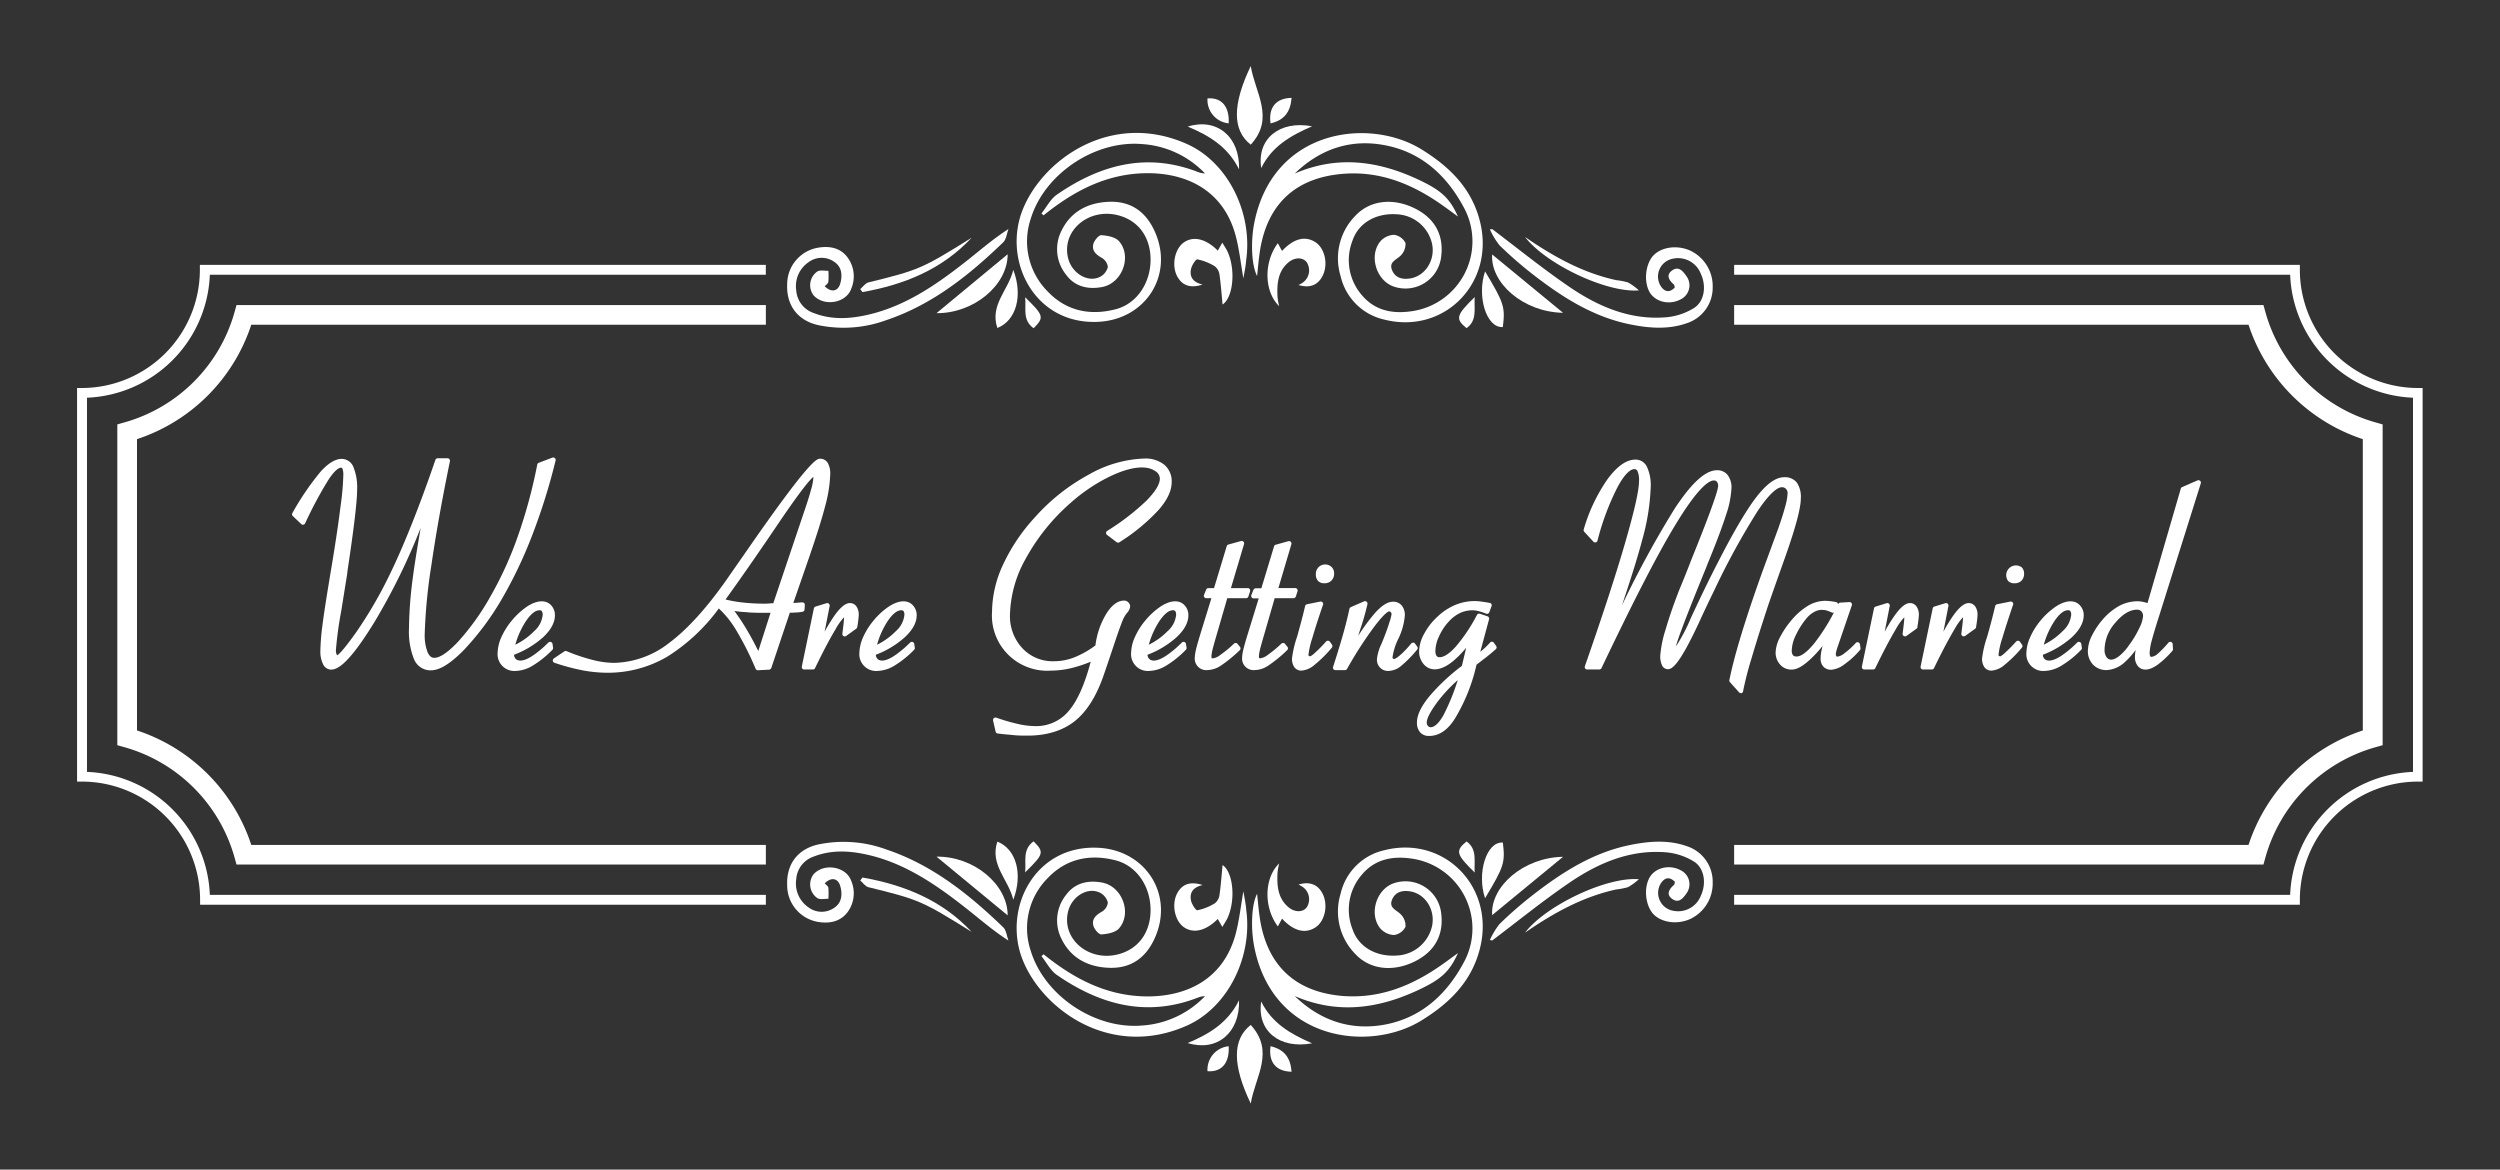 <svg id="图层_1" data-name="图层 1" xmlns="http://www.w3.org/2000/svg" viewBox="0 0 551.47 258"><rect x="0" y="0" width="551.47" height="258" fill="#333333" stroke="none"/><defs><style>.cls-1{fill:#fff;}</style></defs><title>文案+花边-2款定稿</title><path class="cls-1" d="M66.78,115.24l-1.86-1.77a59.38,59.38,0,0,1,6.17-9q2.39-2.64,4.3-2.64a2.3,2.3,0,0,1,2.12,1.57,11.11,11.11,0,0,1,.73,4.57q0,3.9-2.07,17.68l-.13,1q-.5,3.1-1.3,8.09a82.89,82.89,0,0,0-1.17,8.67,2.73,2.73,0,0,0,.23,1.26q.23.45.57.45.93,0,4.74-5.43a94.79,94.79,0,0,0,7.4-12.7q2.33-4.77,4.91-11.25t5.16-14h2.17q-2.64,12.83-4.1,23.08a116.54,116.54,0,0,0-1.47,15,11,11,0,0,0,.69,4.38,2.17,2.17,0,0,0,2,1.54q2.13,0,5.73-3.85a54.24,54.24,0,0,0,7.18-10.12,79,79,0,0,0,6-13.31A112.76,112.76,0,0,0,119,102.6l3-1.15a132,132,0,0,1-5.14,16.42,95.58,95.58,0,0,1-6.5,13.72,60.19,60.19,0,0,1-8.49,11.46q-4.22,4.27-6.88,4.28a3.39,3.39,0,0,1-3.19-2.19,15.73,15.73,0,0,1-1-6.55,89.81,89.81,0,0,1,.83-11.06q.84-6.47,2.79-16.66a151.35,151.35,0,0,1-12.11,25.88Q75.9,147.2,73,147.2a1.5,1.5,0,0,1-1.32-1,5.6,5.6,0,0,1-.51-2.59,50.17,50.17,0,0,1,.47-5.71q.46-3.74,1.95-12.81,1.43-8.9,2-13.49a60.08,60.08,0,0,0,.59-6.74,4.19,4.19,0,0,0-.25-1.72.85.85,0,0,0-.84-.51c-.82,0-1.86.93-3.11,2.79A88.52,88.52,0,0,0,66.78,115.24Z"/><path class="cls-1" d="M95,147.87a3.92,3.92,0,0,1-3.68-2.49,16.12,16.12,0,0,1-1.1-6.79,89.25,89.25,0,0,1,.84-11.13c.39-3,1-6.7,1.73-11A139.33,139.33,0,0,1,82.73,137c-5.86,9.6-8.34,10.71-9.69,10.71a2,2,0,0,1-1.8-1.26,6.16,6.16,0,0,1-.57-2.84,49.51,49.51,0,0,1,.47-5.78c.31-2.52,1-6.84,2-12.83s1.63-10.44,2-13.47a59,59,0,0,0,.59-6.67,3.75,3.75,0,0,0-.19-1.48.34.34,0,0,0-.36-.21c-.28,0-1.11.25-2.66,2.55a89.24,89.24,0,0,0-5.21,9.72.54.54,0,0,1-.39.3.52.52,0,0,1-.47-.14l-1.86-1.77a.53.53,0,0,1-.09-.66,60.08,60.08,0,0,1,6.23-9.14c1.71-1.89,3.25-2.81,4.7-2.81A2.82,2.82,0,0,1,78,103.13a11.91,11.91,0,0,1,.78,4.8c0,2.64-.69,8.46-2.09,17.76l-.12,1-1.3,8.11a81.52,81.52,0,0,0-1.17,8.58,2.22,2.22,0,0,0,.17,1,.43.43,0,0,0,.12.16c.13-.05,1-.57,4.27-5.2A95.46,95.46,0,0,0,86,126.67c1.53-3.13,3.17-6.9,4.89-11.22s3.44-9,5.15-14a.55.55,0,0,1,.51-.36h2.17a.53.53,0,0,1,.42.2.55.55,0,0,1,.11.45c-1.75,8.51-3.13,16.26-4.1,23a118.86,118.86,0,0,0-1.46,15,10.53,10.53,0,0,0,.64,4.16c.5,1.09,1.08,1.21,1.48,1.21.87,0,2.5-.63,5.33-3.66a54.28,54.28,0,0,0,7.11-10,79,79,0,0,0,6-13.22,112.76,112.76,0,0,0,4.26-15.74.54.54,0,0,1,.33-.4l3-1.14a.53.53,0,0,1,.55.1.53.53,0,0,1,.17.53,134.81,134.81,0,0,1-5.16,16.49,97.73,97.73,0,0,1-6.55,13.8,60.82,60.82,0,0,1-8.57,11.56C99.32,146.42,97,147.87,95,147.87Zm-.62-37.54a.39.39,0,0,1,.15,0,.53.53,0,0,1,.38.62c-1.29,6.77-2.23,12.36-2.78,16.63a88.8,88.8,0,0,0-.83,11,15.33,15.33,0,0,0,1,6.32c1.18,2.44,3.45,2.63,6.88-.12a5.88,5.88,0,0,1-3.34,1.44,2.66,2.66,0,0,1-2.46-1.85,11.39,11.39,0,0,1-.75-4.61,119.33,119.33,0,0,1,1.48-15.1c1-6.63,2.29-14.19,4-22.46H97c-1,2.86-2,5.63-3,8.28A.55.55,0,0,1,94.38,110.33Zm-18.17-7.77a1.34,1.34,0,0,1,.26.38,4.74,4.74,0,0,1,.3,2,61,61,0,0,1-.59,6.81c-.39,3-1.05,7.46-2,13.5s-1.63,10.28-2,12.79a51.59,51.59,0,0,0-.46,5.65A5.1,5.1,0,0,0,72.2,146c.36.68.72.68.84.68.88,0,3-1.15,7.68-8.45-.39.59-.78,1.16-1.17,1.72-3.66,5.21-4.59,5.65-5.18,5.65a1.16,1.16,0,0,1-1.05-.75,3.2,3.2,0,0,1-.3-1.5,81,81,0,0,1,1.19-8.76l1.42-9c1.38-9.13,2.07-15.06,2.07-17.61a10.8,10.8,0,0,0-.68-4.35A2.23,2.23,0,0,0,76.21,102.56Zm43.3.43a112.89,112.89,0,0,1-4.23,15.6,80.84,80.84,0,0,1-6.06,13.4,59.1,59.1,0,0,1-6,8.84,66.7,66.7,0,0,0,6.71-9.51,96.72,96.72,0,0,0,6.47-13.65,133.74,133.74,0,0,0,4.87-15.34Zm-53.9,10.39,1,1a86,86,0,0,1,5-9.18,14.46,14.46,0,0,1,1.32-1.71,12.39,12.39,0,0,0-1.41,1.35A56.72,56.72,0,0,0,65.61,113.38Z"/><path class="cls-1" d="M121.33,142.12l.13.84a21.13,21.13,0,0,1-4.17,3.36,7,7,0,0,1-3.52,1.13A3.18,3.18,0,0,1,110.3,144a8.23,8.23,0,0,1,.81-3.28,14.79,14.79,0,0,1,2.23-3.53,15.21,15.21,0,0,1,3.24-3,5.56,5.56,0,0,1,3-1,2.09,2.09,0,0,1,1.64.75,2.63,2.63,0,0,1,.65,1.79q0,2.17-2.46,4.46a20.43,20.43,0,0,1-6.55,3.88v.24a1.91,1.91,0,0,0,.54,1.43,2,2,0,0,0,1.47.52,5.6,5.6,0,0,0,2.77-1.06A22.75,22.75,0,0,0,121.33,142.12Zm-8.48,1.09a16.71,16.71,0,0,0,5.37-3.6,6,6,0,0,0,2-4,1.82,1.82,0,0,0-.33-1.18,1.12,1.12,0,0,0-.94-.4c-1.08,0-2.2.86-3.38,2.57A20,20,0,0,0,112.85,143.21Z"/><path class="cls-1" d="M113.77,148a3.7,3.7,0,0,1-4-4,9,9,0,0,1,.85-3.5,15.68,15.68,0,0,1,2.32-3.66,16,16,0,0,1,3.35-3.06c2.07-1.35,4.12-1.59,5.34-.2a3.16,3.16,0,0,1,.78,2.15c0,1.6-.89,3.23-2.63,4.86a20.6,20.6,0,0,1-6.38,3.84,1.31,1.31,0,0,0,.37.92c.6.57,1.76.55,3.58-.61a22.62,22.62,0,0,0,3.61-3,.6.6,0,0,1,.56-.13.55.55,0,0,1,.36.44l.12.83a.52.52,0,0,1-.15.46,21.69,21.69,0,0,1-4.28,3.45A7.64,7.64,0,0,1,113.77,148Zm2.06-12.55a17,17,0,0,0-2.08,2.08,14.37,14.37,0,0,0-2.14,3.4,7.65,7.65,0,0,0-.76,3.06,2.92,2.92,0,0,0,.75,2.18,3.33,3.33,0,0,0,3.21.63,2.55,2.55,0,0,1-1.8-.68,2.44,2.44,0,0,1-.71-1.82v-.24a.55.55,0,0,1,.2-.42h0a.53.53,0,0,1-.18-.54,20.46,20.46,0,0,1,2.84-6.74C115.38,136,115.61,135.71,115.83,135.44Zm3.15-.83c-.88,0-1.87.79-2.93,2.34a18.46,18.46,0,0,0-2.38,5.26,15.24,15.24,0,0,0,4.16-3,5.49,5.49,0,0,0,1.88-3.59,1.35,1.35,0,0,0-.21-.84A.59.59,0,0,0,119,134.61Zm.89-.87a1.46,1.46,0,0,1,.47.39,2.35,2.35,0,0,1,.45,1.52,6.48,6.48,0,0,1-2.18,4.34,14,14,0,0,1-1,1,16.2,16.2,0,0,0,1.47-1.19c1.52-1.42,2.29-2.79,2.29-4.07a2.09,2.09,0,0,0-.52-1.44A1.53,1.53,0,0,0,119.87,133.74Z"/><path class="cls-1" d="M122.48,145.69l2.35-1.58a43.47,43.47,0,0,0,5.8,1.95,20.48,20.48,0,0,0,4.86.65A20.84,20.84,0,0,0,148,142.12q6.16-4.58,13-14.46l4.19-6q13.85-20,15.67-20a1.39,1.39,0,0,1,1.27.74,4.38,4.38,0,0,1,.43,2.17,29.39,29.39,0,0,1-1.13,7q-1.12,4.4-4.07,12.83l-3.16,9.13h.62q.58,0,1.92-.12H177l-.07,1c-.37.06-.74.11-1.13.14s-.77,0-1.16,0h-.8l-4.22,12.57-2.44.13a64.78,64.78,0,0,0-4.5-8.86,21.06,21.06,0,0,0-4.21-5,40.89,40.89,0,0,1-11.52,10.93,25.13,25.13,0,0,1-13,3.53,28.81,28.81,0,0,1-5.36-.54A45.23,45.23,0,0,1,122.48,145.69Zm36.68-13.14a27.05,27.05,0,0,0,4.35.85,42.11,42.11,0,0,0,5.15.3c.27,0,.82,0,1.65-.1l.71,0,7-20.88q1-2.82,1.46-4.67a11.63,11.63,0,0,0,.49-2.64,1.76,1.76,0,0,0-.09-.65.3.3,0,0,0-.28-.22q-1.14,0-8.24,10.47T159.16,132.55Zm11.58,2.11h-1.52c-1.77,0-3.34,0-4.71-.16a30.87,30.87,0,0,1-3.77-.49,42,42,0,0,1,3.39,4.88,66.11,66.11,0,0,1,3.26,6.21Z"/><path class="cls-1" d="M133.88,148.4a30.06,30.06,0,0,1-5.46-.55,47.27,47.27,0,0,1-6.12-1.65.56.56,0,0,1-.36-.44.55.55,0,0,1,.24-.52l2.35-1.58a.52.52,0,0,1,.51,0,40.88,40.88,0,0,0,5.72,1.92,19.5,19.5,0,0,0,4.73.64,20.43,20.43,0,0,0,12.22-4.48c4-3,8.38-7.83,12.89-14.34l4.18-6c14-20.21,15.43-20.21,16.12-20.21a1.94,1.94,0,0,1,1.74,1,4.83,4.83,0,0,1,.5,2.44,30.39,30.39,0,0,1-1.14,7.1c-.76,2.95-2.14,7.28-4.09,12.87L175,133c.39,0,1-.05,1.73-.12H177a.52.52,0,0,1,.39.17.54.54,0,0,1,.15.4l-.07,1a.52.52,0,0,1-.45.5,11,11,0,0,1-1.17.15c-.4,0-.8.05-1.21.05h-.41l-4.09,12.2a.55.55,0,0,1-.49.37l-2.45.13a.55.55,0,0,1-.52-.33,66.73,66.73,0,0,0-4.45-8.78,21.49,21.49,0,0,0-3.67-4.52,41.19,41.19,0,0,1-11.33,10.61A25.91,25.91,0,0,1,133.88,148.4Zm-10.18-2.88a44,44,0,0,0,4.92,1.26,27.69,27.69,0,0,0,7.12.47,19.77,19.77,0,0,1-5.24-.67,40.2,40.2,0,0,1-5.6-1.86Zm42.34-2c.48,1,1,2.05,1.45,3.18l1.71-.09,4.09-12.22a.56.56,0,0,1,.52-.37h.25a.63.63,0,0,1-.26-.2.54.54,0,0,1-.07-.49l3.16-9.14c1.94-5.57,3.31-9.87,4.06-12.78a29.41,29.41,0,0,0,1.11-6.84,3.85,3.85,0,0,0-.36-1.89.85.85,0,0,0-.8-.48c-.24.05-.93.54-2.77,2.76.94-1,1.26-1,1.5-1a.84.84,0,0,1,.78.55,2.15,2.15,0,0,1,.13.86,12.39,12.39,0,0,1-.51,2.79c-.34,1.24-.83,2.82-1.47,4.69l-7,20.88c-.09.28-.34.36-.74.37a.57.57,0,0,1,.39.22.55.55,0,0,1,.08.48l-3.35,10.44a.55.55,0,0,1-.48.38.57.57,0,0,1-.53-.31C166.62,144.71,166.33,144.12,166,143.53Zm7.84-33.1c-2.07,2.8-4.75,6.54-8.21,11.53l-4.18,6c-4.58,6.6-9,11.51-13.13,14.59a27.13,27.13,0,0,1-4.27,2.62,27,27,0,0,0,2.56-1.32A40.55,40.55,0,0,0,158,133.06a.58.58,0,0,1,.37-.21.56.56,0,0,1,.41.12,17.33,17.33,0,0,1,2.1,2.1l-.57-.72a.53.53,0,0,1,0-.62.55.55,0,0,1,.36-.25c-.57-.12-1.11-.26-1.62-.41a.57.57,0,0,1-.37-.34.56.56,0,0,1,.08-.5c3.41-4.71,7.52-10.62,12.22-17.54C172.07,113,173,111.62,173.88,110.43ZM162,134.78c.85,1.14,1.71,2.42,2.56,3.83s1.83,3.21,2.71,5l2.7-8.43h-.78c-1.79,0-3.39,0-4.75-.16C163.62,135,162.8,134.89,162,134.78Zm-2-2.55a29.62,29.62,0,0,0,3.52.64,43.22,43.22,0,0,0,5.09.29c.27,0,.8,0,1.61-.09l.36,0,6.91-20.52c.63-1.84,1.12-3.4,1.44-4.63a11.11,11.11,0,0,0,.48-2.5,1.41,1.41,0,0,0,0-.22c-.57.44-2.36,2.37-7.61,10.12C167.34,121.92,163.38,127.62,160.05,132.23Z"/><path class="cls-1" d="M179.29,147.14H177.4l2.66-12.82,2.42-.74L180.62,143a49.53,49.53,0,0,1,4-7c1.17-1.61,2.13-2.41,2.9-2.41a1.18,1.18,0,0,1,1,.55,2.69,2.69,0,0,1,.38,1.52,22.12,22.12,0,0,1-.31,2.48l0,.12-2.2,1.58c.13-1,.22-1.71.28-2.27s.09-.95.09-1.14a1.47,1.47,0,0,0-.12-.66.35.35,0,0,0-.31-.23c-.43,0-1.26,1-2.48,3S181.09,143.45,179.29,147.14Z"/><path class="cls-1" d="M179.29,147.68H177.4a.55.55,0,0,1-.42-.19.58.58,0,0,1-.11-.46l2.66-12.82a.55.55,0,0,1,.37-.41l2.42-.74a.54.54,0,0,1,.69.62l-1.11,5.67a37.51,37.51,0,0,1,2.26-3.68c1.31-1.8,2.37-2.64,3.34-2.64a1.73,1.73,0,0,1,1.45.79,3.19,3.19,0,0,1,.48,1.83,21.74,21.74,0,0,1-.31,2.56s0,.16-.05.18a.52.52,0,0,1-.2.3l-2.2,1.58a.53.53,0,0,1-.85-.51c.12-.94.21-1.7.27-2.26s.09-.9.09-1.08a1.7,1.7,0,0,0,0-.25,13.09,13.09,0,0,0-1.89,2.67c-1.21,2-2.73,4.88-4.5,8.54A.53.53,0,0,1,179.29,147.68Zm-1.23-1.08H179q.8-1.64,1.53-3.06h0a.55.55,0,0,1-.36-.62l1.68-8.56-1.24.38ZM186.29,135a.89.89,0,0,1,.79.52,2,2,0,0,1,.18.91c0,.2,0,.6-.09,1.19,0,.3-.07.65-.12,1.06l1-.73a19.68,19.68,0,0,0,.3-2.29,2.14,2.14,0,0,0-.29-1.21.63.63,0,0,0-.56-.32c-.23,0-.67.14-1.39.88Z"/><path class="cls-1" d="M201.13,142.12l.12.84a21.13,21.13,0,0,1-4.17,3.36,7,7,0,0,1-3.51,1.13,3.45,3.45,0,0,1-2.56-.91,3.49,3.49,0,0,1-.91-2.56,8.23,8.23,0,0,1,.81-3.28,14.48,14.48,0,0,1,2.23-3.53,15.43,15.43,0,0,1,3.23-3,5.59,5.59,0,0,1,3-1,2.07,2.07,0,0,1,1.64.75,2.58,2.58,0,0,1,.65,1.79q0,2.17-2.46,4.46a20.21,20.21,0,0,1-6.55,3.88v.24a1.91,1.91,0,0,0,.54,1.43,2,2,0,0,0,1.47.52,5.63,5.63,0,0,0,2.78-1.06A23.63,23.63,0,0,0,201.13,142.12Zm-8.49,1.09a16.71,16.71,0,0,0,5.37-3.6,5.93,5.93,0,0,0,2-4,1.89,1.89,0,0,0-.32-1.18,1.14,1.14,0,0,0-.95-.4c-1.07,0-2.19.86-3.37,2.57A20,20,0,0,0,192.64,143.21Z"/><path class="cls-1" d="M193.57,148a3.7,3.7,0,0,1-4-4,9,9,0,0,1,.85-3.5,15.63,15.63,0,0,1,2.31-3.66,16,16,0,0,1,3.36-3.06c2.07-1.35,4.11-1.59,5.33-.2a3.17,3.17,0,0,1,.79,2.15c0,1.6-.89,3.23-2.64,4.86a20.54,20.54,0,0,1-6.37,3.84,1.31,1.31,0,0,0,.37.92c.59.57,1.75.55,3.58-.61a23.07,23.07,0,0,0,3.61-3,.58.58,0,0,1,.55-.13.55.55,0,0,1,.36.44l.13.83a.56.56,0,0,1-.16.46,22,22,0,0,1-4.27,3.45A7.67,7.67,0,0,1,193.57,148Zm2.05-12.55a17,17,0,0,0-2.07,2.08,14.11,14.11,0,0,0-2.15,3.4,7.82,7.82,0,0,0-.76,3.06,2.92,2.92,0,0,0,.76,2.18,3.31,3.31,0,0,0,3.2.63,2.53,2.53,0,0,1-1.79-.68,2.44,2.44,0,0,1-.71-1.82v-.24a.52.52,0,0,1,.2-.42h0a.52.52,0,0,1-.17-.54,20.46,20.46,0,0,1,2.83-6.74C195.18,136,195.4,135.71,195.62,135.44Zm3.15-.83c-.88,0-1.86.79-2.93,2.34a18.45,18.45,0,0,0-2.37,5.26,15.18,15.18,0,0,0,4.15-3,5.49,5.49,0,0,0,1.88-3.59,1.42,1.42,0,0,0-.2-.84A.63.63,0,0,0,198.77,134.61Zm.89-.87a1.51,1.51,0,0,1,.48.39,2.35,2.35,0,0,1,.44,1.52A6.48,6.48,0,0,1,198.4,140a11,11,0,0,1-1.05,1,13.83,13.83,0,0,0,1.47-1.19c1.52-1.42,2.29-2.79,2.29-4.07a2.13,2.13,0,0,0-.51-1.44A1.52,1.52,0,0,0,199.66,133.74Z"/><path class="cls-1" d="M220.15,161.27l-.56-2.45a42.15,42.15,0,0,0,4.94,1.42,17.56,17.56,0,0,0,3.76.47,9.93,9.93,0,0,0,8-3.64q3.06-3.65,5.14-12a30.26,30.26,0,0,1-5,1.76,19.14,19.14,0,0,1-4.55.59,11.68,11.68,0,0,1-12.49-12.48,24.48,24.48,0,0,1,2.4-10.19,40.18,40.18,0,0,1,6.93-10.26,43,43,0,0,1,11.77-9.32,25.62,25.62,0,0,1,11.95-3.47,6.15,6.15,0,0,1,4.06,1.22,4.21,4.21,0,0,1,1.46,3.39q0,2.73-2.84,6a41.79,41.79,0,0,1-8.41,6.88l-2.13-1.52a52.8,52.8,0,0,0,8.79-6.78c2.05-2.07,3.07-3.8,3.07-5.21a2.51,2.51,0,0,0-1.3-2.13,5.78,5.78,0,0,0-3.28-.87,17.74,17.74,0,0,0-7.53,2.2,38.33,38.33,0,0,0-8.52,5.79,45.54,45.54,0,0,0-9.93,12.33,26.9,26.9,0,0,0-3.58,12.67,10.9,10.9,0,0,0,2.88,7.82,9.81,9.81,0,0,0,7.41,3,12.94,12.94,0,0,0,4.69-.94,21.63,21.63,0,0,0,4.94-2.84,17.41,17.41,0,0,1,2.29-6.91q1.71-2.69,3.53-2.69a.73.73,0,0,1,.55.25.77.77,0,0,1,.23.52,2.33,2.33,0,0,1-.57,1.07,7.1,7.1,0,0,0-.82,1.29q-.6,1.23-2.11,5.79c-1,3-1.83,5.44-2.45,7.22q-2.35,6.6-6.16,9.57t-10,3c-1,0-2,0-3.05-.11S221.39,161.43,220.15,161.27Z"/><path class="cls-1" d="M226.68,162.27c-1,0-2,0-3.08-.11s-2.26-.19-3.52-.36a.53.53,0,0,1-.46-.41l-.56-2.45a.55.55,0,0,1,.71-.63,44.13,44.13,0,0,0,4.87,1.41,17.7,17.7,0,0,0,3.65.45,9.32,9.32,0,0,0,7.55-3.45c1.85-2.19,3.45-5.81,4.76-10.75a29.65,29.65,0,0,1-4.09,1.36,19.7,19.7,0,0,1-4.68.6,12.19,12.19,0,0,1-13-13,25.11,25.11,0,0,1,2.45-10.42,40.77,40.77,0,0,1,7-10.39,43.87,43.87,0,0,1,11.91-9.44,26.42,26.42,0,0,1,12.21-3.53,6.64,6.64,0,0,1,4.41,1.35,4.74,4.74,0,0,1,1.65,3.8c0,2-1,4.07-3,6.31a42.55,42.55,0,0,1-8.52,7,.54.54,0,0,1-.61,0L244.21,118a.56.56,0,0,1-.23-.45.54.54,0,0,1,.25-.44,52.7,52.7,0,0,0,8.71-6.71c1.93-2,2.91-3.58,2.91-4.83a2,2,0,0,0-1.06-1.68c-2-1.36-5.6-.94-10.27,1.36a38.12,38.12,0,0,0-8.4,5.72,44.93,44.93,0,0,0-9.81,12.18,26.48,26.48,0,0,0-3.52,12.41,10.35,10.35,0,0,0,2.74,7.44,9.14,9.14,0,0,0,7,2.86A12.32,12.32,0,0,0,237,145a20.64,20.64,0,0,0,4.64-2.63,17.7,17.7,0,0,1,2.34-6.89c1.23-2,2.57-3,4-3a1.23,1.23,0,0,1,.94.42,1.25,1.25,0,0,1,.38.89,2.57,2.57,0,0,1-.68,1.4,6.81,6.81,0,0,0-.77,1.19c-.38.81-1.08,2.73-2.08,5.73s-1.83,5.45-2.45,7.23c-1.6,4.48-3.73,7.78-6.34,9.81S230.9,162.27,226.68,162.27Zm-6.09-1.49c1.11.14,2.14.24,3.08.3,1.2.08,2.32.13,3.36.11a19.8,19.8,0,0,1-2.61-.42,42.19,42.19,0,0,1-4.09-1.13ZM241.4,144.5a.52.52,0,0,1,.34.12.55.55,0,0,1,.18.55c-1.39,5.65-3.16,9.77-5.25,12.25a10.65,10.65,0,0,1-2.77,2.37,11.54,11.54,0,0,0,2.42-1.46c2.45-1.91,4.47-5.05,6-9.32.62-1.77,1.44-4.18,2.45-7.21s1.72-5,2.13-5.85a7.69,7.69,0,0,1,.88-1.39,2.37,2.37,0,0,0,.46-.76.36.36,0,0,0-.09-.14.2.2,0,0,0-.15-.07c-1,0-2,.82-3.07,2.44a16.83,16.83,0,0,0-2.21,6.7.53.53,0,0,1-.21.35,22.66,22.66,0,0,1-4.71,2.76,31.52,31.52,0,0,0,3.39-1.3A.54.54,0,0,1,241.4,144.5Zm5.94-41.58a31,31,0,0,0-6.65,2.7,42.59,42.59,0,0,0-11.62,9.21,39.45,39.45,0,0,0-6.83,10.11,24.12,24.12,0,0,0-2.36,10,11.78,11.78,0,0,0,3.24,8.72,11.31,11.31,0,0,0,7.24,3.16,10,10,0,0,1-5.62-3,11.43,11.43,0,0,1-3-8.19,27.62,27.62,0,0,1,3.64-12.93,46.06,46.06,0,0,1,10.05-12.47,39.35,39.35,0,0,1,8.64-5.88A28,28,0,0,1,247.34,102.92Zm-1.85,14.69,1.18.84a41.15,41.15,0,0,0,8-6.57c1.79-2,2.7-3.92,2.7-5.6a3.64,3.64,0,0,0-1.27-3,4.68,4.68,0,0,0-2.15-1,5.28,5.28,0,0,1,1.44.67,3,3,0,0,1,1.54,2.58c0,1.57-1.05,3.4-3.22,5.59A51.49,51.49,0,0,1,245.49,117.61Z"/><path class="cls-1" d="M261.07,142.12l.12.84a21.11,21.11,0,0,1-4.16,3.36,7.07,7.07,0,0,1-3.52,1.13A3.16,3.16,0,0,1,250,144a8.23,8.23,0,0,1,.81-3.28,14.48,14.48,0,0,1,2.23-3.53,15.43,15.43,0,0,1,3.23-3,5.59,5.59,0,0,1,3-1,2.11,2.11,0,0,1,1.65.75,2.62,2.62,0,0,1,.64,1.79q0,2.17-2.46,4.46a20.21,20.21,0,0,1-6.55,3.88v.24a1.91,1.91,0,0,0,.54,1.43,2,2,0,0,0,1.47.52,5.63,5.63,0,0,0,2.78-1.06A23.18,23.18,0,0,0,261.07,142.12Zm-8.49,1.09a16.71,16.71,0,0,0,5.37-3.6,5.93,5.93,0,0,0,2-4,1.82,1.82,0,0,0-.32-1.18,1.14,1.14,0,0,0-1-.4c-1.07,0-2.2.86-3.37,2.57A20,20,0,0,0,252.58,143.21Z"/><path class="cls-1" d="M253.51,148a3.7,3.7,0,0,1-4-4,8.91,8.91,0,0,1,.85-3.5,15.63,15.63,0,0,1,2.31-3.66,16,16,0,0,1,3.36-3.06c2.06-1.34,4.1-1.6,5.33-.2a3.16,3.16,0,0,1,.78,2.15c0,1.6-.88,3.23-2.63,4.86a20.36,20.36,0,0,1-6.38,3.84,1.32,1.32,0,0,0,.38.92c.59.58,1.74.55,3.58-.61a23.07,23.07,0,0,0,3.61-3,.58.58,0,0,1,.55-.13.55.55,0,0,1,.36.43l.13.84a.53.53,0,0,1-.16.46,21.58,21.58,0,0,1-4.27,3.45A7.64,7.64,0,0,1,253.51,148Zm2.05-12.55a17.69,17.69,0,0,0-2.07,2.08,14.42,14.42,0,0,0-2.15,3.4,7.82,7.82,0,0,0-.76,3.06,2.88,2.88,0,0,0,.76,2.17,3.3,3.3,0,0,0,3.21.64,2.5,2.5,0,0,1-1.8-.69,2.4,2.4,0,0,1-.71-1.81v-.24a.52.52,0,0,1,.2-.42h0a.53.53,0,0,1-.18-.54,20.67,20.67,0,0,1,2.84-6.74C255.11,136,255.34,135.71,255.56,135.44Zm3.15-.83c-.88,0-1.86.79-2.93,2.34a18.45,18.45,0,0,0-2.37,5.26,15.18,15.18,0,0,0,4.15-3,5.49,5.49,0,0,0,1.88-3.59,1.37,1.37,0,0,0-.2-.83A.6.6,0,0,0,258.71,134.61Zm.89-.87a1.4,1.4,0,0,1,.48.4,2.36,2.36,0,0,1,.44,1.51,6.48,6.48,0,0,1-2.18,4.34,12.63,12.63,0,0,1-1.06,1,16.76,16.76,0,0,0,1.48-1.2c1.52-1.42,2.29-2.78,2.29-4.07a2.13,2.13,0,0,0-.51-1.44A1.52,1.52,0,0,0,259.6,133.74Z"/><path class="cls-1" d="M272.59,142.37l.53.65a29.72,29.72,0,0,1-4.09,3.35,5.13,5.13,0,0,1-2.63.9,2,2,0,0,1-2.3-2.3,9.22,9.22,0,0,1,.33-1.89c.22-.88.55-2,1-3.43l2.55-8.24h-1.86l.46-1.15h1.64l2.92-9.63,2.78-.78-3.09,10.41h4.42l-.37,1.15h-4.55L267.54,141c-.29,1-.5,1.77-.63,2.39a6.82,6.82,0,0,0-.2,1.42.8.8,0,0,0,.89.9,4,4,0,0,0,1.93-.85A26.68,26.68,0,0,0,272.59,142.37Z"/><path class="cls-1" d="M266.4,147.81a2.55,2.55,0,0,1-2.84-2.84,9.82,9.82,0,0,1,.34-2c.22-.9.57-2.07,1-3.48l2.32-7.53h-1.12a.54.54,0,0,1-.5-.75l.46-1.14a.53.53,0,0,1,.5-.34h1.24l2.8-9.25a.5.5,0,0,1,.37-.36l2.79-.78a.55.55,0,0,1,.53.14.54.54,0,0,1,.13.54l-2.89,9.71h3.7a.53.53,0,0,1,.44.22.57.57,0,0,1,.08.49l-.37,1.14a.54.54,0,0,1-.52.38h-4.14l-2.68,9.24c-.28,1-.5,1.76-.63,2.35a7.36,7.36,0,0,0-.18,1.31.42.42,0,0,0,.07.29.44.44,0,0,0,.28.07,3.4,3.4,0,0,0,1.62-.76,24.82,24.82,0,0,0,3-2.48.56.56,0,0,1,.41-.14.51.51,0,0,1,.38.2l.53.65a.55.55,0,0,1-.05.74,30.73,30.73,0,0,1-4.18,3.41A5.66,5.66,0,0,1,266.4,147.81Zm.52-16.94H268a.53.53,0,0,1,.43.22.54.54,0,0,1,.08.48L266,139.81c-.45,1.39-.78,2.53-1,3.4a9.6,9.6,0,0,0-.31,1.76,1.81,1.81,0,0,0,.42,1.34c.53.53,1.78.63,3.25-.15a1.63,1.63,0,0,1-1.76-.26,1.49,1.49,0,0,1-.39-1.05,7.54,7.54,0,0,1,.22-1.54c.13-.63.34-1.42.64-2.42l2.79-9.63a.53.53,0,0,1,.52-.39l4.18-.07h-3.68a.53.53,0,0,1-.44-.22.52.52,0,0,1-.08-.47l2.81-9.48-1.55.44-2.83,9.35a.55.55,0,0,1-.52.38Z"/><path class="cls-1" d="M283,142.37l.53.65a29.72,29.72,0,0,1-4.09,3.35,5.14,5.14,0,0,1-2.64.9,2,2,0,0,1-2.29-2.3,9.22,9.22,0,0,1,.33-1.89c.21-.88.55-2,1-3.43l2.54-8.24h-1.86l.47-1.15h1.64l2.91-9.63,2.79-.78-3.1,10.41h4.43l-.37,1.15h-4.55L278,141c-.29,1-.5,1.77-.63,2.39a7,7,0,0,0-.21,1.42.82.82,0,0,0,.9.9,4,4,0,0,0,1.92-.85A25.82,25.82,0,0,0,283,142.37Z"/><path class="cls-1" d="M276.8,147.81A2.55,2.55,0,0,1,274,145a9.58,9.58,0,0,1,.34-2c.22-.89.56-2.06,1-3.47l2.32-7.53h-1.13a.52.52,0,0,1-.44-.24.58.58,0,0,1-.06-.51l.47-1.14a.53.53,0,0,1,.5-.34h1.24l2.8-9.25a.5.5,0,0,1,.37-.36l2.79-.78a.55.55,0,0,1,.53.14.54.54,0,0,1,.13.54L282,129.72h3.7a.53.53,0,0,1,.44.22.57.57,0,0,1,.08.49l-.37,1.14a.55.55,0,0,1-.52.38h-4.15l-2.67,9.24c-.28.95-.49,1.74-.63,2.35a6.82,6.82,0,0,0-.18,1.31.42.42,0,0,0,.07.29.44.44,0,0,0,.28.07,3.52,3.52,0,0,0,1.62-.76,26.47,26.47,0,0,0,3-2.48.6.6,0,0,1,.41-.14.51.51,0,0,1,.38.2l.53.65a.54.54,0,0,1-.06.74,29.89,29.89,0,0,1-4.17,3.41A5.6,5.6,0,0,1,276.8,147.81Zm.53-16.94h1.05a.54.54,0,0,1,.52.7l-2.54,8.24c-.45,1.39-.79,2.53-1,3.4a9.08,9.08,0,0,0-.31,1.76,1.81,1.81,0,0,0,.42,1.34c.52.53,1.77.63,3.25-.15a1.63,1.63,0,0,1-1.76-.26,1.42,1.42,0,0,1-.39-1.05,7.28,7.28,0,0,1,.22-1.54c.14-.64.35-1.46.64-2.42l2.79-9.63a.53.53,0,0,1,.52-.39l4.18-.07h-3.69a.54.54,0,0,1-.51-.69l2.81-9.48-1.55.44-2.83,9.35a.55.55,0,0,1-.52.38Z"/><path class="cls-1" d="M288.42,133.82l2.91-.59c-1,2.94-1.81,5.41-2.38,7.41a18.83,18.83,0,0,0-.87,3.9.7.7,0,0,0,.28.53.91.91,0,0,0,.62.24,2.71,2.71,0,0,0,1.34-.82,31.76,31.76,0,0,0,2.59-2.61l.44.62a27.08,27.08,0,0,1-3.74,3.71,4.55,4.55,0,0,1-2.52,1.18,1.34,1.34,0,0,1-1.15-.56,2.63,2.63,0,0,1-.4-1.58,28.78,28.78,0,0,1,1.1-4.64C287.37,138,288,135.76,288.42,133.82Zm2.38-7.19a1.55,1.55,0,0,1,.44-1.12,1.48,1.48,0,0,1,1.11-.45,1.33,1.33,0,0,1,1,.4,1.45,1.45,0,0,1,.39,1.05,1.5,1.5,0,0,1-1.61,1.61,1.33,1.33,0,0,1-1-.35A1.65,1.65,0,0,1,290.8,126.63Z"/><path class="cls-1" d="M287.09,147.93a1.88,1.88,0,0,1-1.59-.78,3.22,3.22,0,0,1-.5-1.9,23.17,23.17,0,0,1,1.12-4.79c.73-2.59,1.33-4.87,1.77-6.76a.55.55,0,0,1,.42-.41l2.92-.59a.53.53,0,0,1,.51.18.51.51,0,0,1,.1.53c-1,2.91-1.8,5.39-2.37,7.38a17.74,17.74,0,0,0-.85,3.75s0,.05.1.12a.35.35,0,0,0,.26.11s.25,0,1-.69a32.66,32.66,0,0,0,2.54-2.57.55.55,0,0,1,.85.06l.43.62a.53.53,0,0,1,0,.66,27.16,27.16,0,0,1-3.81,3.79A5,5,0,0,1,287.09,147.93Zm1.78-13.64c-.44,1.84-1,4-1.71,6.46a26,26,0,0,0-1.08,4.5,2.13,2.13,0,0,0,.3,1.26.79.79,0,0,0,.71.34,3.91,3.91,0,0,0,2.14-1,1.27,1.27,0,0,1-1.23-.35,1.21,1.21,0,0,1-.46-.93,18.79,18.79,0,0,1,.89-4c.51-1.8,1.22-4,2.08-6.54Zm3.27-5.63a1.81,1.81,0,0,1-1.41-.53,2.16,2.16,0,0,1-.47-1.5,2.06,2.06,0,0,1,3.49-1.54,1.93,1.93,0,0,1,.54,1.42,2.13,2.13,0,0,1-.59,1.56A2.1,2.1,0,0,1,292.14,128.66Zm.21-3.06a1,1,0,0,0-.72.28,1,1,0,0,0-.28.75,1.2,1.2,0,0,0,.18.77.81.81,0,0,0,.61.18,1,1,0,0,0,1.07-1.07.9.9,0,0,0-.24-.67A.78.78,0,0,0,292.35,125.6Z"/><path class="cls-1" d="M296.72,147.27h-2.1c.84-2.6,1.56-5,2.15-7.05s1.08-4,1.47-5.84l2.91-1.27a55,55,0,0,1-1.67,5.82q-1,3.13-1.55,5a62,62,0,0,1,5.65-8.25c1.46-1.67,2.7-2.5,3.74-2.5a1.87,1.87,0,0,1,1.53.67,2.79,2.79,0,0,1,.54,1.81,14.06,14.06,0,0,1-1.36,4.88,14.48,14.48,0,0,0-1.36,4.38.87.87,0,0,0,.27.64.92.92,0,0,0,.62.26,3.4,3.4,0,0,0,1.69-1,20.18,20.18,0,0,0,2.5-2.63l.46.65a26.18,26.18,0,0,1-3.5,3.56,4,4,0,0,1-2.36,1,2,2,0,0,1-1.51-.55,2.08,2.08,0,0,1-.56-1.52,11.22,11.22,0,0,1,1-3.16c.27-.66.48-1.18.62-1.55.48-1.22.87-2.34,1.18-3.35a9.81,9.81,0,0,0,.46-1.85,1.15,1.15,0,0,0-.32-.81,1,1,0,0,0-.76-.34c-.66,0-1.9,1.19-3.7,3.58A84.62,84.62,0,0,0,296.72,147.27Z"/><path class="cls-1" d="M306.35,148a2.44,2.44,0,0,1-2.61-2.61,10,10,0,0,1,1-3.37l.62-1.54c.46-1.18.85-2.29,1.16-3.31a8.93,8.93,0,0,0,.44-1.69.58.58,0,0,0-.18-.44.47.47,0,0,0-.36-.17c-.08,0-.79.09-3.27,3.36a86.92,86.92,0,0,0-6,9.31.53.53,0,0,1-.47.28h-2.1a.53.53,0,0,1-.44-.22.57.57,0,0,1-.08-.49c.84-2.58,1.56-4.94,2.15-7s1.07-4,1.46-5.8a.56.56,0,0,1,.31-.39l2.92-1.27a.53.53,0,0,1,.54.07.55.55,0,0,1,.21.52,57,57,0,0,1-1.7,5.9l-.35,1.12a44,44,0,0,1,3.54-4.85c1.57-1.8,2.93-2.68,4.14-2.68a2.4,2.4,0,0,1,1.95.87,3.31,3.31,0,0,1,.66,2.15,14.5,14.5,0,0,1-1.4,5.09,13.48,13.48,0,0,0-1.32,4.17.32.32,0,0,0,.11.25.33.33,0,0,0,.24.11s.34,0,1.34-.86a20.45,20.45,0,0,0,2.43-2.56.66.66,0,0,1,.43-.2.52.52,0,0,1,.42.22l.47.65a.54.54,0,0,1,0,.67,26.79,26.79,0,0,1-3.58,3.64A4.57,4.57,0,0,1,306.35,148Zm.52-14.15a1.62,1.62,0,0,1,.7.45,1.68,1.68,0,0,1,.47,1.18,8.19,8.19,0,0,1-.48,2c-.32,1-.72,2.18-1.2,3.38-.14.38-.35.9-.62,1.56a10.28,10.28,0,0,0-.92,3,1.51,1.51,0,0,0,.4,1.13c.52.52,1.49.62,2.69-.15a1.32,1.32,0,0,1-1.34-.35,1.42,1.42,0,0,1-.45-1,14.51,14.51,0,0,1,1.41-4.59,13.87,13.87,0,0,0,1.32-4.67,2.28,2.28,0,0,0-.42-1.47,1.34,1.34,0,0,0-1.11-.46A2,2,0,0,0,306.87,133.84Zm-11.51,12.89h1.05c.44-.78.88-1.53,1.31-2.25h0a.54.54,0,0,1-.3-.65q.55-1.92,1.55-5.06c.68-2.13,1.16-3.72,1.43-4.74l-1.68.74c-.39,1.73-.86,3.62-1.42,5.6S296.11,144.41,295.36,146.73Z"/><path class="cls-1" d="M324.57,140.61a26.18,26.18,0,0,1-4.34,4.84,6,6,0,0,1-3.59,1.69,2.68,2.68,0,0,1-2.15-1,3.77,3.77,0,0,1-.83-2.54,7.79,7.79,0,0,1,1.11-3.64,13.73,13.73,0,0,1,2.89-3.64,12.3,12.3,0,0,1,3.66-2.38,10.55,10.55,0,0,1,4.09-.81,11.27,11.27,0,0,1,1.42.11q.81.1,1.8.3l-.5,1.33a13.19,13.19,0,0,0-1.79-.59,5.83,5.83,0,0,0-1.4-.19,7,7,0,0,0-3,.65,8.57,8.57,0,0,0-2.6,1.95,12.71,12.71,0,0,0-2.3,3.44,8.41,8.41,0,0,0-.86,3.41,2.46,2.46,0,0,0,.37,1.49,1.34,1.34,0,0,0,1.14.49c1.1,0,2.41-.83,3.92-2.51A36.89,36.89,0,0,0,326.4,136l1.67.56-2.35,8.7a19.14,19.14,0,0,0,1.88-1.47,17.29,17.29,0,0,0,1.61-1.59l.5.71c-.86.76-1.66,1.43-2.39,2s-1.38,1.09-2,1.52q-1.95,7.62-4.49,11.49t-5.6,3.87a2,2,0,0,1-1.55-.63,2.57,2.57,0,0,1-.56-1.78q0-2.2,2.57-5.38a43.88,43.88,0,0,1,7.28-6.8Zm-1.89,7.74a34,34,0,0,0-6.1,6.24q-2.41,3.27-2.42,4.79a1.6,1.6,0,0,0,.42,1.13,1.29,1.29,0,0,0,1,.45q1.65,0,3.3-2.91A55.66,55.66,0,0,0,322.68,148.35Z"/><path class="cls-1" d="M315.25,162.34a2.51,2.51,0,0,1-2-.82,3.16,3.16,0,0,1-.69-2.14c0-1.61.88-3.48,2.69-5.72a44.35,44.35,0,0,1,7.22-6.77l.95-4a22.46,22.46,0,0,1-2.88,2.94c-2.8,2.31-5.12,2.28-6.5.67a4.3,4.3,0,0,1-1-2.9,8.43,8.43,0,0,1,1.17-3.9,14.1,14.1,0,0,1,3-3.78,12.87,12.87,0,0,1,3.81-2.48,11.07,11.07,0,0,1,4.3-.85,10.59,10.59,0,0,1,1.49.12c.55.07,1.16.17,1.83.29a.56.56,0,0,1,.37.27.51.51,0,0,1,0,.45l-.49,1.34a.57.57,0,0,1-.29.3.55.55,0,0,1-.42,0,12.71,12.71,0,0,0-1.72-.57,5.71,5.71,0,0,0-1.27-.17,6.6,6.6,0,0,0-2.75.6,8.14,8.14,0,0,0-2.43,1.83,11.79,11.79,0,0,0-2.19,3.3,7.83,7.83,0,0,0-.82,3.18,2,2,0,0,0,.26,1.16.78.78,0,0,0,.71.28c.92,0,2.14-.8,3.52-2.33a36.5,36.5,0,0,0,4.68-7,.55.55,0,0,1,.65-.25l1.67.56a.54.54,0,0,1,.35.65l-1.94,7.19.6-.51a16.21,16.21,0,0,0,1.56-1.54.57.57,0,0,1,.44-.19.55.55,0,0,1,.41.24l.5.71a.54.54,0,0,1-.09.71c-.87.78-1.68,1.45-2.41,2s-1.28,1-1.84,1.41a39.77,39.77,0,0,1-4.51,11.47C319.51,161,317.47,162.34,315.25,162.34Zm-1.36-1.87a1.33,1.33,0,0,0,.21.33,1.85,1.85,0,0,0,.14.14s0,0-.06-.06A2.34,2.34,0,0,1,313.89,160.47ZM323,147.9h0a.53.53,0,0,1,.21.61,55.56,55.56,0,0,1-3.87,9.8,9.48,9.48,0,0,1-1.56,2.14,9.66,9.66,0,0,0,2.64-2.82c1.65-2.52,3.14-6.33,4.42-11.33A.51.51,0,0,1,325,146l.39-.29h0a.57.57,0,0,1-.22-.59l2.22-8.21-.76-.25c-.69,1.25-1.38,2.39-2,3.42a.43.43,0,0,1,.19,0,.54.54,0,0,1,.3.62l-1.57,6.6a.52.52,0,0,1-.2.3Zm-1.41,2.1a32.85,32.85,0,0,0-4.56,4.91c-1.91,2.59-2.31,3.86-2.31,4.47a1.05,1.05,0,0,0,.28.76.75.75,0,0,0,.57.28c.87,0,1.85-.92,2.83-2.64A48.22,48.22,0,0,0,321.57,150Zm-6,5a11.34,11.34,0,0,0-1.59,2.75A15.53,15.53,0,0,1,315.6,155Zm5.22-20.22a12,12,0,0,0-2.79,2,13.09,13.09,0,0,0-2.79,3.5,7.3,7.3,0,0,0-1,3.38,3.2,3.2,0,0,0,.69,2.19c.78.92,2,1.1,3.65.16a3.06,3.06,0,0,1-.83.11,1.86,1.86,0,0,1-1.58-.71,3,3,0,0,1-.48-1.81,9,9,0,0,1,.92-3.63,13.32,13.32,0,0,1,2.39-3.59A9.89,9.89,0,0,1,320.82,134.8Zm5.56-1,.08,0a12.64,12.64,0,0,1,1.35.42l.08-.22c-.4-.07-.78-.13-1.13-.17Z"/><path class="cls-1" d="M352.76,147.14h-2.67q6-17.25,9-27.47T362,106a5.31,5.31,0,0,0-.39-2.34,1.22,1.22,0,0,0-1.16-.76q-1.89,0-4.26,4.35a56.33,56.33,0,0,0-4.41,11.82l-2-2.17A36.81,36.81,0,0,1,355,106q3-4.09,5.76-4.1a2.25,2.25,0,0,1,2.06,1.41,9.05,9.05,0,0,1,.73,4,48.57,48.57,0,0,1-1.89,11.71q-1.89,7.22-7.37,22.8,10.1-21.1,15.52-29.35t8.89-8.26a2.37,2.37,0,0,1,2,.88,4,4,0,0,1,.7,2.53,21.24,21.24,0,0,1-1.21,5.82q-1.2,3.84-4.06,10.75l-.34.87q-6.63,16.23-6.63,17.53a.69.69,0,0,0,.14.43.44.44,0,0,0,.36.19q.67,0,3.75-6.6,3.38-7.28,6-12.42,5.21-10.16,8.42-14.31t5.7-4.15a2.78,2.78,0,0,1,2.37,1,5.13,5.13,0,0,1,.76,3.13q0,3.32-3.93,14.31-2,5.64-3.13,8.89-2.32,7.06-3.78,12a72.72,72.72,0,0,0-1.86,7.25L382,150.12q.87-4.27,2.76-10.44t4.7-14l3.32-9q1-2.91,1.55-4.91a13.13,13.13,0,0,0,.53-3,1.85,1.85,0,0,0-.52-1.37,1.73,1.73,0,0,0-1.31-.52q-2.11,0-5.82,5.55a164.74,164.74,0,0,0-9.61,17.58c-.85,1.76-2,4.11-3.34,7.07q-4.62,9.95-6.35,9.94a.93.93,0,0,1-.84-.64,4,4,0,0,1-.31-1.77,24.71,24.71,0,0,1,1.18-5.69c.78-2.74,1.83-5.75,3.12-9,.65-1.57,1.51-3.74,2.61-6.5q5.85-14.51,5.85-16.27a1.88,1.88,0,0,0-.4-1.27,1.39,1.39,0,0,0-1.11-.46q-2.82,0-8.82,9.88T352.76,147.14Z"/><path class="cls-1" d="M384,152.89a.53.53,0,0,1-.4-.19l-2-2.23a.54.54,0,0,1-.12-.46c.58-2.87,1.51-6.4,2.77-10.49s2.84-8.8,4.72-14l3.31-9c.66-1.89,1.18-3.52,1.54-4.87a13,13,0,0,0,.5-2.81,1.31,1.31,0,0,0-.36-1,1.17,1.17,0,0,0-.92-.36c-.68,0-2.28.69-5.37,5.32a162.45,162.45,0,0,0-9.57,17.51c-.85,1.75-2,4.11-3.34,7.06-4.2,9-5.81,10.25-6.84,10.25a1.44,1.44,0,0,1-1.33-.94,4.66,4.66,0,0,1-.36-2,25.23,25.23,0,0,1,1.19-5.84c.79-2.73,1.85-5.79,3.15-9.08q1-2.35,2.6-6.5C378,111.34,379,107.94,379,107.18a1.35,1.35,0,0,0-.27-.91.83.83,0,0,0-.7-.28c-.94,0-3.28,1.25-8.36,9.62-4,6.54-9.48,17.23-16.4,31.77a.55.55,0,0,1-.49.3h-2.67a.56.56,0,0,1-.44-.22.57.57,0,0,1-.07-.49c4-11.45,7-20.69,8.95-27.46s3-11.26,3-13.47a4.71,4.71,0,0,0-.33-2.09.71.71,0,0,0-.68-.47c-.72,0-2,.71-3.78,4.07a56.72,56.72,0,0,0-4.37,11.7.53.53,0,0,1-.92.22l-2-2.16a.55.55,0,0,1-.12-.53,37.77,37.77,0,0,1,5.25-11.08c2.16-2.91,4.18-4.32,6.2-4.32a2.76,2.76,0,0,1,2.54,1.7,9.49,9.49,0,0,1,.79,4.29,49.15,49.15,0,0,1-1.91,11.84c-.88,3.38-2.38,8.19-4.45,14.35a222,222,0,0,1,11.62-21.33c3.76-5.72,6.81-8.5,9.35-8.5a2.9,2.9,0,0,1,2.39,1.09,4.53,4.53,0,0,1,.81,2.86,21.54,21.54,0,0,1-1.23,6c-.81,2.56-2.18,6.19-4.08,10.8l-.33.86c-5.39,13.19-6.47,16.5-6.59,17.22a37.28,37.28,0,0,0,3.21-6.1c2.22-4.79,4.26-9,6.05-12.44,3.46-6.77,6.32-11.61,8.48-14.39,2.27-2.94,4.28-4.36,6.12-4.36a3.31,3.31,0,0,1,2.8,1.2,5.6,5.6,0,0,1,.87,3.46c0,2.29-1.29,7-4,14.49q-2,5.64-3.13,8.89c-1.52,4.61-2.79,8.64-3.77,12a71.14,71.14,0,0,0-1.84,7.19.55.55,0,0,1-.39.43ZM382.59,150l1,1.2c.34-1.53.89-3.61,1.66-6.22,1-3.33,2.26-7.37,3.79-12q1.11-3.27,3.13-8.9c2.59-7.24,3.9-12,3.9-14.13a4.77,4.77,0,0,0-.64-2.8,2.31,2.31,0,0,0-2-.78,2.28,2.28,0,0,0-.57.07,2.18,2.18,0,0,1,1.78.68,2.43,2.43,0,0,1,.67,1.75,13.28,13.28,0,0,1-.55,3.09c-.36,1.37-.89,3-1.56,5l-3.32,9c-1.86,5.18-3.45,9.87-4.7,14C384.07,143.77,383.16,147.18,382.59,150Zm-31.74-3.36h1.57q1-2.16,2-4.21a.5.5,0,0,1-.36,0,.55.55,0,0,1-.31-.68c3.64-10.33,6.11-18,7.37-22.76A48.42,48.42,0,0,0,363,107.37a8.57,8.57,0,0,0-.67-3.79,1.81,1.81,0,0,0-1.3-1.1,1.79,1.79,0,0,1,1.08,1,5.67,5.67,0,0,1,.45,2.59c0,2.34-1,6.85-3,13.78C357.63,126.46,354.7,135.47,350.85,146.6ZM378,104.91a1.94,1.94,0,0,1,1.52.65,2.43,2.43,0,0,1,.53,1.62c0,.81-.61,3.39-5.89,16.47-1.1,2.76-2,4.93-2.6,6.51-1.29,3.25-2.34,6.27-3.11,9a24.69,24.69,0,0,0-1.16,5.54,3.65,3.65,0,0,0,.26,1.54c.16.33.3.33.35.33s.91-.23,2.86-3.68c-.65.95-.91.95-1.16.95a1,1,0,0,1-.79-.4,1.26,1.26,0,0,1-.25-.76c0-.65.76-3.26,6.67-17.74l.34-.86c1.89-4.58,3.25-8.18,4.05-10.71a21.16,21.16,0,0,0,1.18-5.66,3.53,3.53,0,0,0-.58-2.19,1.92,1.92,0,0,0-2.23-.58Zm-8.56,37.86Zm-19-26,1.11,1.22a55.46,55.46,0,0,1,4.2-11,12.66,12.66,0,0,1,2.94-3.92,12.29,12.29,0,0,0-3.26,3.23A36.24,36.24,0,0,0,350.43,116.81Z"/><path class="cls-1" d="M409.79,142.25l.12.83a17.53,17.53,0,0,1-3.27,3A5.18,5.18,0,0,1,404,147.2a1.8,1.8,0,0,1-1.38-.51,2,2,0,0,1-.48-1.44,10.13,10.13,0,0,1,.34-2.29,36.31,36.31,0,0,1,1.18-3.62,32.75,32.75,0,0,1-4.74,5.77c-1.51,1.4-2.73,2.09-3.68,2.09a2.77,2.77,0,0,1-2.16-.91,3.45,3.45,0,0,1-.82-2.37,7.29,7.29,0,0,1,.92-3.13,18.89,18.89,0,0,1,2.55-3.75,13.84,13.84,0,0,1,3.43-2.94,6.92,6.92,0,0,1,3.51-1,14.47,14.47,0,0,1,2.11.25.33.33,0,0,1,.15,0l-.62,1.27a8.71,8.71,0,0,0-1.36-.51,4,4,0,0,0-1-.14,4.08,4.08,0,0,0-1.89.48,6.39,6.39,0,0,0-1.74,1.35,17.65,17.65,0,0,0-2.61,4,8.8,8.8,0,0,0-1,3.61,2.22,2.22,0,0,0,.39,1.45,1.54,1.54,0,0,0,1.25.47c1.18,0,2.62-1,4.31-3.13a48.48,48.48,0,0,0,5.33-8.74l2-.12-3.31,9.69a6.88,6.88,0,0,0-.19.75,2.85,2.85,0,0,0-.06.52,1.18,1.18,0,0,0,.25.76.71.71,0,0,0,.58.33,3.61,3.61,0,0,0,1.89-.84A17.41,17.41,0,0,0,409.79,142.25Z"/><path class="cls-1" d="M404,147.74a2.33,2.33,0,0,1-1.77-.67,2.57,2.57,0,0,1-.63-1.82,10.11,10.11,0,0,1,.36-2.42c0-.12.06-.23.09-.36a25.69,25.69,0,0,1-2.76,3c-1.63,1.51-2.95,2.23-4.05,2.23a3.27,3.27,0,0,1-2.56-1.09,3.94,3.94,0,0,1-1-2.73,7.77,7.77,0,0,1,1-3.37,19.61,19.61,0,0,1,2.63-3.86,14.58,14.58,0,0,1,3.57-3.06,7.54,7.54,0,0,1,3.78-1.06,15.23,15.23,0,0,1,2.19.25.78.78,0,0,1,.3.08.51.51,0,0,1,.28.31.57.57,0,0,1,0,.18l.06-.12a.58.58,0,0,1,.46-.3l2-.12a.57.57,0,0,1,.46.21.55.55,0,0,1,.08.51l-3.31,9.69c-.07.25-.13.48-.17.68a2.38,2.38,0,0,0-.05.41.67.67,0,0,0,.13.43c.09.12.14.12.16.12a3.1,3.1,0,0,0,1.58-.74,17.35,17.35,0,0,0,2.52-2.28.53.53,0,0,1,.56-.15.53.53,0,0,1,.37.44l.13.83a.58.58,0,0,1-.13.44,18.27,18.27,0,0,1-3.37,3.1A5.63,5.63,0,0,1,404,147.74Zm-.26-8.94.17,0a.56.56,0,0,1,.26.67,35.11,35.11,0,0,0-1.16,3.57,9.54,9.54,0,0,0-.32,2.16,1.52,1.52,0,0,0,.33,1.07c.47.5,1.48.53,3-.47a2.27,2.27,0,0,1-.74.13,1.25,1.25,0,0,1-1-.54,1.76,1.76,0,0,1-.35-1.09,3.25,3.25,0,0,1,.07-.63c0-.22.11-.48.2-.79l3.06-9-.93.06Q405,136.7,403.7,138.8ZM397.43,136a17.45,17.45,0,0,0-1.33,1.37,18.49,18.49,0,0,0-2.48,3.63,6.81,6.81,0,0,0-.86,2.89,2.87,2.87,0,0,0,.69,2,2.22,2.22,0,0,0,1.75.73,3.81,3.81,0,0,0,2.05-.89,2.34,2.34,0,0,1-2.58-.51,2.74,2.74,0,0,1-.51-1.8,9.29,9.29,0,0,1,1-3.84A17.82,17.82,0,0,1,397.43,136Zm4.49-1.48a3.51,3.51,0,0,0-1.64.42,5.87,5.87,0,0,0-1.59,1.23,16.94,16.94,0,0,0-2.52,3.88,8.23,8.23,0,0,0-.93,3.38,1.77,1.77,0,0,0,.26,1.1,1,1,0,0,0,.84.28c.69,0,1.92-.51,3.89-2.93a43.29,43.29,0,0,0,4.31-6.78.53.53,0,0,1-.49,0,9.54,9.54,0,0,0-1.28-.48A3.34,3.34,0,0,0,401.92,134.55Zm1.37-.85a5.83,5.83,0,0,1,.72.26l.08-.16C403.79,133.75,403.52,133.72,403.29,133.7Z"/><path class="cls-1" d="M413.13,147.14h-1.89l2.67-12.82,2.41-.74L414.46,143a48.46,48.46,0,0,1,4-7c1.16-1.61,2.13-2.41,2.89-2.41a1.18,1.18,0,0,1,1,.55,2.69,2.69,0,0,1,.38,1.52,23.74,23.74,0,0,1-.3,2.48l0,.12-2.19,1.58c.12-1,.21-1.71.27-2.27a11.2,11.2,0,0,0,.1-1.14,1.45,1.45,0,0,0-.13-.66.34.34,0,0,0-.31-.23c-.43,0-1.26,1-2.48,3S414.93,143.45,413.13,147.14Z"/><path class="cls-1" d="M413.13,147.68h-1.89a.55.55,0,0,1-.42-.19.58.58,0,0,1-.11-.46l2.67-12.82a.53.53,0,0,1,.37-.41l2.41-.74a.54.54,0,0,1,.53.11.54.54,0,0,1,.16.51l-1.11,5.67a34.51,34.51,0,0,1,2.27-3.68c1.3-1.8,2.36-2.64,3.33-2.64a1.73,1.73,0,0,1,1.45.79,3.19,3.19,0,0,1,.49,1.83,21.24,21.24,0,0,1-.32,2.56s0,.16,0,.18a.54.54,0,0,1-.21.3l-2.2,1.58a.54.54,0,0,1-.85-.51c.12-.94.21-1.7.27-2.26s.09-.9.09-1.08a1.78,1.78,0,0,0,0-.25,13.09,13.09,0,0,0-1.89,2.67c-1.2,2-2.72,4.87-4.5,8.54A.53.53,0,0,1,413.13,147.68Zm-1.22-1.08h.89c.53-1.09,1-2.11,1.52-3.06h0a.56.56,0,0,1-.36-.62l1.69-8.56-1.25.38ZM420.13,135a.87.87,0,0,1,.79.51,1.93,1.93,0,0,1,.19.92c0,.2,0,.6-.1,1.2q0,.44-.12,1l1-.73a20.51,20.51,0,0,0,.29-2.29,2.06,2.06,0,0,0-.29-1.21.62.62,0,0,0-.56-.32c-.18,0-.63.1-1.38.88Z"/><path class="cls-1" d="M426.08,147.14h-1.89l2.66-12.82,2.42-.74L427.41,143a49.53,49.53,0,0,1,4-7c1.17-1.61,2.14-2.41,2.9-2.41a1.18,1.18,0,0,1,1,.55,2.69,2.69,0,0,1,.38,1.52,22.12,22.12,0,0,1-.31,2.48l0,.12-2.2,1.58c.13-1,.22-1.71.28-2.27s.09-.95.09-1.14a1.47,1.47,0,0,0-.12-.66.35.35,0,0,0-.31-.23c-.43,0-1.26,1-2.48,3S427.88,143.45,426.08,147.14Z"/><path class="cls-1" d="M426.08,147.68h-1.89a.55.55,0,0,1-.42-.19.58.58,0,0,1-.11-.46l2.67-12.82a.52.52,0,0,1,.37-.41l2.41-.74a.52.52,0,0,1,.52.11.54.54,0,0,1,.17.51l-1.11,5.67a36.35,36.35,0,0,1,2.26-3.68c1.31-1.8,2.37-2.64,3.34-2.64a1.73,1.73,0,0,1,1.45.79,3.19,3.19,0,0,1,.48,1.83,19.74,19.74,0,0,1-.31,2.56,1.16,1.16,0,0,0,0,.18.59.59,0,0,1-.21.3l-2.2,1.58a.54.54,0,0,1-.85-.51c.12-.94.21-1.7.27-2.26s.09-.9.09-1.08,0-.19,0-.25a13.09,13.09,0,0,0-1.89,2.67c-1.2,2-2.72,4.87-4.5,8.54A.53.53,0,0,1,426.08,147.68Zm-1.22-1.08h.88q.79-1.64,1.53-3.06h0a.55.55,0,0,1-.36-.62l1.69-8.56-1.25.38ZM433.08,135a.88.88,0,0,1,.79.51,2.07,2.07,0,0,1,.18.92q0,.3-.09,1.2,0,.44-.12,1l1-.73a19.4,19.4,0,0,0,.3-2.29,2.14,2.14,0,0,0-.29-1.21.62.62,0,0,0-.56-.32c-.19,0-.63.1-1.38.88Z"/><path class="cls-1" d="M440.64,133.82l2.91-.59c-1,2.94-1.81,5.41-2.38,7.41a18.83,18.83,0,0,0-.87,3.9.7.7,0,0,0,.28.53.91.91,0,0,0,.62.24,2.75,2.75,0,0,0,1.34-.82,33.46,33.46,0,0,0,2.59-2.61l.43.62a27.1,27.1,0,0,1-3.73,3.71,4.55,4.55,0,0,1-2.52,1.18,1.34,1.34,0,0,1-1.15-.56,2.63,2.63,0,0,1-.4-1.58,28.78,28.78,0,0,1,1.1-4.64C439.59,138,440.18,135.76,440.64,133.82Zm2.38-7.19a1.55,1.55,0,0,1,.44-1.12,1.48,1.48,0,0,1,1.11-.45,1.34,1.34,0,0,1,1,.4,1.45,1.45,0,0,1,.39,1.05,1.5,1.5,0,0,1-1.61,1.61,1.33,1.33,0,0,1-1-.35A1.65,1.65,0,0,1,443,126.63Z"/><path class="cls-1" d="M439.31,147.93a1.88,1.88,0,0,1-1.59-.78,3.24,3.24,0,0,1-.5-1.9,23.17,23.17,0,0,1,1.12-4.79c.72-2.52,1.31-4.8,1.77-6.76a.54.54,0,0,1,.42-.41l2.91-.59a.54.54,0,0,1,.52.18.51.51,0,0,1,.1.53c-1,2.93-1.8,5.41-2.38,7.38a17.44,17.44,0,0,0-.84,3.75s0,.05.09.12a.38.38,0,0,0,.27.11s.25,0,1-.69a34.54,34.54,0,0,0,2.54-2.57.58.58,0,0,1,.43-.17.51.51,0,0,1,.41.23l.44.62a.54.54,0,0,1,0,.66,27.73,27.73,0,0,1-3.81,3.79A5,5,0,0,1,439.31,147.93Zm1.78-13.64c-.46,1.89-1,4.07-1.71,6.47a26.93,26.93,0,0,0-1.08,4.49,2.18,2.18,0,0,0,.3,1.27.78.78,0,0,0,.71.33,3.91,3.91,0,0,0,2.14-1,1.27,1.27,0,0,1-1.23-.35,1.21,1.21,0,0,1-.46-.93,18.51,18.51,0,0,1,.89-4c.51-1.79,1.21-4,2.08-6.54Zm3.27-5.63a1.78,1.78,0,0,1-1.41-.53,2.15,2.15,0,0,1,3-3,1.93,1.93,0,0,1,.54,1.42,2.13,2.13,0,0,1-.59,1.56A2.1,2.1,0,0,1,444.36,128.66Zm.21-3.06a.94.94,0,0,0-.72.28,1,1,0,0,0-.28.75,1.2,1.2,0,0,0,.18.77.81.81,0,0,0,.61.18,1,1,0,0,0,1.07-1.07.94.94,0,0,0-.24-.68A.81.81,0,0,0,444.57,125.6Z"/><path class="cls-1" d="M458.51,142.12l.13.84a21.13,21.13,0,0,1-4.17,3.36,7,7,0,0,1-3.52,1.13,3.18,3.18,0,0,1-3.47-3.47,8.23,8.23,0,0,1,.81-3.28,14.79,14.79,0,0,1,2.23-3.53,15.21,15.21,0,0,1,3.24-3,5.56,5.56,0,0,1,3-1,2.09,2.09,0,0,1,1.64.75,2.63,2.63,0,0,1,.65,1.79q0,2.17-2.46,4.46a20.43,20.43,0,0,1-6.55,3.88v.24a1.91,1.91,0,0,0,.54,1.43,2,2,0,0,0,1.47.52,5.6,5.6,0,0,0,2.77-1.06A22.75,22.75,0,0,0,458.51,142.12ZM450,143.21a16.71,16.71,0,0,0,5.37-3.6,6,6,0,0,0,2-4,1.82,1.82,0,0,0-.33-1.18,1.12,1.12,0,0,0-.94-.4c-1.08,0-2.2.86-3.38,2.57A20,20,0,0,0,450,143.21Z"/><path class="cls-1" d="M451,148a3.71,3.71,0,0,1-4-4,8.81,8.81,0,0,1,.86-3.5,15.58,15.58,0,0,1,2.3-3.66,16.26,16.26,0,0,1,3.36-3.06c2.07-1.35,4.12-1.59,5.33-.2a3.12,3.12,0,0,1,.79,2.15c0,1.6-.89,3.23-2.63,4.86a20.6,20.6,0,0,1-6.38,3.84,1.31,1.31,0,0,0,.37.92c.6.58,1.75.55,3.58-.61a22.62,22.62,0,0,0,3.61-3,.56.56,0,0,1,.55-.13.54.54,0,0,1,.37.44l.12.83a.52.52,0,0,1-.15.46,21.69,21.69,0,0,1-4.28,3.45A7.64,7.64,0,0,1,451,148ZM453,135.44a17,17,0,0,0-2.08,2.08,14.75,14.75,0,0,0-2.15,3.4A7.79,7.79,0,0,0,448,144a2.92,2.92,0,0,0,.75,2.18,3.32,3.32,0,0,0,3.21.63,2.55,2.55,0,0,1-1.8-.68,2.44,2.44,0,0,1-.71-1.82v-.24a.55.55,0,0,1,.2-.42h0a.53.53,0,0,1-.18-.54,20.46,20.46,0,0,1,2.84-6.74A9.57,9.57,0,0,1,453,135.44Zm3.15-.83c-.88,0-1.87.79-2.93,2.34a18.46,18.46,0,0,0-2.38,5.26,15.24,15.24,0,0,0,4.16-3,5.49,5.49,0,0,0,1.88-3.59,1.35,1.35,0,0,0-.21-.84A.59.59,0,0,0,456.16,134.61Zm.89-.87a1.57,1.57,0,0,1,.47.39,2.35,2.35,0,0,1,.45,1.52,6.48,6.48,0,0,1-2.18,4.34,14,14,0,0,1-1.05,1,16.2,16.2,0,0,0,1.47-1.19c1.52-1.42,2.29-2.79,2.29-4.07a2.09,2.09,0,0,0-.52-1.44A1.53,1.53,0,0,0,457.05,133.74Z"/><path class="cls-1" d="M478.74,142.19l.06,1.08a19.52,19.52,0,0,1-3.08,2.91,4.38,4.38,0,0,1-2.37,1,1.66,1.66,0,0,1-1.36-.6,2.6,2.6,0,0,1-.5-1.69,10.07,10.07,0,0,1,.22-1.81c.14-.78.35-1.65.62-2.62a19.86,19.86,0,0,1-3.84,5.05,5.8,5.8,0,0,1-3.78,1.74,3.46,3.46,0,0,1-2.6-1,3.73,3.73,0,0,1-1-2.72,7.19,7.19,0,0,1,.83-3.07,16.54,16.54,0,0,1,2.32-3.47,12.85,12.85,0,0,1,3.5-2.83,8.18,8.18,0,0,1,3.81-.92,5.51,5.51,0,0,1,1.13.14,13.42,13.42,0,0,1,1.38.39l7.5-25.77,3.38-1.46-9.33,29.65q-1.08,3.38-1.53,5.15a12.06,12.06,0,0,0-.45,2.65,2.29,2.29,0,0,0,.22,1.15.72.72,0,0,0,.68.37,2.64,2.64,0,0,0,1.53-.62A22.16,22.16,0,0,0,478.74,142.19ZM471.43,134c-1.73,0-3.46,1-5.16,3a9.65,9.65,0,0,0-2.55,6.3,3.21,3.21,0,0,0,.55,2,1.75,1.75,0,0,0,1.46.75,3.63,3.63,0,0,0,2.11-.92,11.73,11.73,0,0,0,2.32-2.58,21.34,21.34,0,0,0,2.26-3.8,7.8,7.8,0,0,0,.87-2.77,2.07,2.07,0,0,0-.48-1.47A1.8,1.8,0,0,0,471.43,134Z"/><path class="cls-1" d="M464.71,147.81a4,4,0,0,1-3-1.19,4.29,4.29,0,0,1-1.15-3.1,7.76,7.76,0,0,1,.89-3.3,16.91,16.91,0,0,1,2.4-3.59,13.46,13.46,0,0,1,3.66-3,8.72,8.72,0,0,1,4.06-1,6,6,0,0,1,1.25.16c.28.06.58.14.9.23l7.34-25.24a.54.54,0,0,1,.31-.35l3.37-1.46a.55.55,0,0,1,.58.1.52.52,0,0,1,.15.56l-9.32,29.65c-.72,2.23-1.23,4-1.53,5.13a12,12,0,0,0-.43,2.51,1.9,1.9,0,0,0,.14.88c.12.2.8.06,1.43-.41a21.29,21.29,0,0,0,2.56-2.62.55.55,0,0,1,.59-.16.55.55,0,0,1,.36.48l.06,1.09a.56.56,0,0,1-.13.39,20.66,20.66,0,0,1-3.17,3c-2.07,1.5-3.58,1.4-4.47.33a3.16,3.16,0,0,1-.62-2,9,9,0,0,1,.16-1.52,16.6,16.6,0,0,1-2.26,2.55A6.36,6.36,0,0,1,464.71,147.81Zm3.09-13.06a12.61,12.61,0,0,0-3.13,2.6,15.68,15.68,0,0,0-2.23,3.34,6.7,6.7,0,0,0-.78,2.83,3.18,3.18,0,0,0,.84,2.35,3.14,3.14,0,0,0,3.35.67,2.31,2.31,0,0,1-2-1,3.79,3.79,0,0,1-.66-2.31,10.21,10.21,0,0,1,2.68-6.65A12,12,0,0,1,467.8,134.75Zm4.61,5.2.13,0a.56.56,0,0,1,.31.65c-.26.94-.47,1.81-.61,2.57a9.81,9.81,0,0,0-.21,1.71,2.09,2.09,0,0,0,.38,1.35,1.12,1.12,0,0,0,.94.4,3.26,3.26,0,0,0,1.7-.67,1.46,1.46,0,0,1-1.64-.59,2.79,2.79,0,0,1-.29-1.42,12.06,12.06,0,0,1,.47-2.78c.29-1.19.81-2.93,1.54-5.19l9-28.51-2.06.88-7.43,25.53a.53.53,0,0,1-.27.33.56.56,0,0,1-.42,0c-.26-.1-.52-.17-.76-.24l0,0a2.61,2.61,0,0,1,.63,1.85,8.2,8.2,0,0,1-.92,3C472.76,139.27,472.59,139.61,472.41,140Zm-1-5.46c-1.56,0-3.16.95-4.75,2.83a9.15,9.15,0,0,0-2.42,6,2.73,2.73,0,0,0,.45,1.66c.58.77,1.51.72,2.79-.27a11.17,11.17,0,0,0,2.21-2.47,20.54,20.54,0,0,0,2.22-3.71,7.33,7.33,0,0,0,.82-2.55,1.56,1.56,0,0,0-.34-1.1A1.25,1.25,0,0,0,471.43,134.49Z"/><path class="cls-1" d="M274.27,61.39c-.54-3.11-.88-6.2-1.64-9.18-2.74-10.62-11.43-14.18-20.08-14s-15.79,4-22.35,9.29l-.47-.41c1.13-1.41,2-3.2,3.44-4.18,9.51-6.55,19.71-9.35,31-5a4.67,4.67,0,0,0,1.64.35,21.07,21.07,0,0,0-13.92-6.48c-10.32-.87-21.51,6.54-24.53,16.51a15.66,15.66,0,0,0,3.82,16.08c4.09,4.26,9.34,5.3,14.94,3.84,4.76-1.23,7.81-6,7.68-11.25-.12-4.76-2.71-8.26-7-9.43-6.62-1.82-12.75,3.4-11.17,9.49.87,3.34,4.44,5.45,7.12,4a3.36,3.36,0,0,0,1.63-2.13,2.74,2.74,0,0,0-1.32-2c-1.31-.73-2.28-1.62-1.87-3.11.22-.78,1.2-1.94,1.76-1.9,1.34.09,3.1.41,3.89,1.32,2.94,3.4.66,9.32-3.75,10.12-3.12.57-6-.08-7.94-2.74a9,9,0,0,1-1-9.68c2.11-4.34,6-6.27,10.67-6.39s7.89,2.21,9.82,6.36c4.47,9.6-1.81,19.59-12.36,20.12-14.11.7-21.11-13.51-16.72-24.65s19.55-22,36.25-14.58c9,4,14.54,15.09,13.09,25.58C274.79,58.72,274.51,60.07,274.27,61.39Z"/><path class="cls-1" d="M285.61,38.28c9.24-4,18.15-2.86,26.94,1.19,5.26,2.43,7.17,4.09,9.06,8.3-1.36-1-2.37-1.74-3.4-2.47-6.58-4.67-13.75-7.63-22-6.95-10.73.88-16.95,7-18.38,17.69-.22,1.61-.36,3.24-.53,4.85-1.23-2.37-1.46-7.63-.58-11.93,4.23-20.6,25.38-23.1,36.86-16,6.16,3.8,11.11,8.61,12.91,16,3.31,13.48-7.95,24.93-21.21,21.52a12.74,12.74,0,0,1-9.56-9.58,13.38,13.38,0,0,1,3.33-13.38c3.22-3.38,8.26-3.9,13-1.57,4.53,2.24,6.52,6,5.83,10.87a7.93,7.93,0,0,1-10.47,6.38c-3.84-1.34-5.52-6.86-2.89-10a4.27,4.27,0,0,1,3-1.4,3.33,3.33,0,0,1,2.52,1.82,3.63,3.63,0,0,1-1.23,2.91c-1,.88-2.44,1.34-1.74,3.06s2.24,2.08,3.88,1.85c3.44-.48,5.71-4.08,4.94-7.69a8.35,8.35,0,0,0-7.78-6.48c-4.56-.31-8.42,1.88-9.75,5.77a11.78,11.78,0,0,0,2.09,12.11c3.06,3.61,7.23,4.17,11.58,3.4a15.58,15.58,0,0,0,11.14-22.27c-3.71-7.22-9.32-12.6-17.5-14.21C298.05,30.55,291.24,32.82,285.61,38.28Z"/><path class="cls-1" d="M329.18,50.55c5.6,4.23,11.07,8.67,16.86,12.63,6.44,4.42,13.51,7.49,21.58,6.8a14,14,0,0,0,6-2c2.37-1.46,2.84-4.88,1.55-7.61A5.38,5.38,0,0,0,369,57.07a4,4,0,0,0-2.77,5.86c.77,1.3,1.87,1.86,3.21.5-.08-.26-.07-.54-.2-.66-1.08-.94-1.81-2.09-.39-3.11s2.38.13,3.12,1.21A3.42,3.42,0,0,1,370.8,66c-2.63,1.45-5.94.56-7.09-1.89s-.62-6,1-7.75c1.82-1.89,5.23-2.36,8.09-1.1a8.66,8.66,0,0,1,5,8,8.24,8.24,0,0,1-5.61,8c-4.19,1.5-8.48,1.14-12.72.27-8.19-1.68-15-6.07-21.49-11.12a87.58,87.58,0,0,1-7.19-6.28,16.43,16.43,0,0,1-2.14-3.54Z"/><path class="cls-1" d="M181.93,63.15c1.45,1.44,2.95,1.15,3.44-.67s.33-3.64-1.4-4.76a4.81,4.81,0,0,0-5.63.13,6.37,6.37,0,0,0-2.7,6.2,5.68,5.68,0,0,0,3.85,5c4.1,1.6,8.27,1.28,12.44.27,8-1.95,14.65-6.55,21-11.53,3.08-2.41,6-5,9.53-7.27-.38,1-.48,2.28-1.18,2.95-7.56,7.29-15.69,13.78-25.83,17.17a27.35,27.35,0,0,1-14.86,1.1c-4.63-1-7.13-4.36-6.95-9a8.19,8.19,0,0,1,6.85-8.11c2.37-.38,4.66-.05,6.28,1.91a7,7,0,0,1,1,7.15c-1.12,3.21-6.05,4-8.32,1.44a3.69,3.69,0,0,1,.87-5.26c.63-.35,1.6-.11,2.41-.14a16.25,16.25,0,0,1,0,2.42C182.68,62.54,182.21,62.83,181.93,63.15Z"/><path class="cls-1" d="M281.88,53.65l.92,1.71c2.59-2.78,5.15-3.41,7.42-1.9,2.07,1.39,2.8,4.92,1.52,7.41-1,2-2.84,2.76-5.29,2,.36-.2.58-.3.79-.44a3.3,3.3,0,0,0,1-4.59c-.85-1.13-2.7-1.15-4.15.15-2.26,2-2.43,4.77-2.28,7.55a14.81,14.81,0,0,0,.36,2C278.89,64.37,278.68,57.91,281.88,53.65Z"/><path class="cls-1" d="M265.28,62.77c-2.75.89-4.54.19-5.62-1.85-1.27-2.4-.53-6.06,1.51-7.46s4.76-.88,7.46,1.83l1-1.77c.47.82.88,1.39,1.16,2,1.86,4.13,1.19,10.15-1.11,11.66-.19-2-.35-4.26-.66-6.48a2.87,2.87,0,0,0-1-1.93,11.82,11.82,0,0,0-3.89-1.56c-.35-.06-1.23,1.31-1.4,2.12C262.38,61,263.06,62.25,265.28,62.77Z"/><path class="cls-1" d="M275.9,31.91c-4.08-3.18-4.07-8.86,0-17.34C276.86,20.48,281.29,26.05,275.9,31.91Z"/><path class="cls-1" d="M344.79,69c-8.79-.16-16.05-6.59-15.64-12.87C334.36,60.41,339.43,64.59,344.79,69Z"/><path class="cls-1" d="M222.28,56.08c0,6.87-7.54,13.08-15.7,13Z"/><path class="cls-1" d="M214.34,52.43c-6.52,7-14.9,10.38-24.1,12l-.48-.65c.59-.51,1.11-1.31,1.79-1.48C202.71,59.56,203.45,59.25,214.34,52.43Z"/><path class="cls-1" d="M336.41,52.27c6.22,4.3,12.7,7.92,20.13,9.53a14.66,14.66,0,0,1,2.59.51,13.18,13.18,0,0,1,2.39,1.74C354.38,64.66,340.91,58.19,336.41,52.27Z"/><path class="cls-1" d="M220,72.35c-1.7-5.14,2.45-8.32,3.52-12.82C225.7,65.27,224.14,70.73,220,72.35Z"/><path class="cls-1" d="M327.59,59.87c4.19,7,4.46,7.82,3.92,12.27C327.84,72.41,325.74,65.26,327.59,59.87Z"/><path class="cls-1" d="M262,27.92c6.43-2,11.53,2.24,11.32,9.43C270.87,32.43,266.83,29.94,262,27.92Z"/><path class="cls-1" d="M289.44,27.86c-4.88,2.09-8.95,4.53-11.23,9.22C277.21,30.63,282.23,26.51,289.44,27.86Z"/><path class="cls-1" d="M284.91,21.59c-.26,3.22-1.7,4.93-4.64,5.63C279.77,23.75,281.43,21.65,284.91,21.59Z"/><path class="cls-1" d="M266.36,21.71c3.13-.24,4.87,1.81,4.67,5.5A5.19,5.19,0,0,1,266.36,21.71Z"/><path class="cls-1" d="M325.3,65.53c-.17,2.57.61,5.14-1.8,6.86C321,70.31,321.16,69.59,325.3,65.53Z"/><path class="cls-1" d="M228,72.41c-2.54-1.84-1.59-4.4-1.87-6.84C230.27,69.61,230.38,70,228,72.41Z"/><path class="cls-1" d="M274.27,196.61c-.54,3.11-.88,6.2-1.64,9.18-2.74,10.62-11.43,14.18-20.08,14s-15.79-4-22.35-9.29l-.47.41c1.13,1.41,2,3.2,3.44,4.18,9.51,6.55,19.71,9.35,31,5a4.67,4.67,0,0,1,1.64-.35,21.07,21.07,0,0,1-13.92,6.48c-10.32.87-21.51-6.54-24.53-16.51a15.66,15.66,0,0,1,3.82-16.08c4.09-4.26,9.34-5.3,14.94-3.84,4.76,1.23,7.81,6,7.68,11.25-.12,4.76-2.71,8.26-7,9.43-6.62,1.82-12.75-3.4-11.17-9.49.87-3.34,4.44-5.45,7.12-4a3.36,3.36,0,0,1,1.63,2.13,2.74,2.74,0,0,1-1.32,2c-1.31.73-2.28,1.62-1.87,3.11.22.78,1.2,1.94,1.76,1.9,1.34-.09,3.1-.41,3.89-1.32,2.94-3.4.66-9.32-3.75-10.12-3.12-.57-6,.08-7.94,2.74a9,9,0,0,0-1,9.68c2.11,4.34,6,6.27,10.67,6.39s7.89-2.21,9.82-6.36c4.47-9.6-1.81-19.59-12.36-20.12-14.11-.7-21.11,13.51-16.72,24.65s19.55,22,36.25,14.58c9-4,14.54-15.09,13.09-25.58C274.79,199.28,274.51,197.93,274.27,196.61Z"/><path class="cls-1" d="M285.61,219.72c9.24,4,18.15,2.86,26.94-1.19,5.26-2.43,7.17-4.09,9.06-8.3-1.36,1-2.37,1.74-3.4,2.47-6.58,4.67-13.75,7.63-22,7-10.73-.88-16.95-7-18.38-17.69-.22-1.61-.36-3.24-.53-4.85-1.23,2.37-1.46,7.63-.58,11.93,4.23,20.6,25.38,23.1,36.86,16,6.16-3.8,11.11-8.61,12.91-16,3.31-13.48-7.95-24.93-21.21-21.52a12.74,12.74,0,0,0-9.56,9.58,13.38,13.38,0,0,0,3.33,13.38c3.22,3.38,8.26,3.9,13,1.57,4.53-2.24,6.52-6,5.83-10.87a7.93,7.93,0,0,0-10.47-6.38c-3.84,1.34-5.52,6.86-2.89,10a4.27,4.27,0,0,0,3,1.4,3.33,3.33,0,0,0,2.52-1.82,3.63,3.63,0,0,0-1.23-2.91c-1-.88-2.44-1.34-1.74-3.06s2.24-2.08,3.88-1.85c3.44.48,5.71,4.08,4.94,7.69a8.35,8.35,0,0,1-7.78,6.48c-4.56.31-8.42-1.88-9.75-5.77a11.78,11.78,0,0,1,2.09-12.11c3.06-3.61,7.23-4.17,11.58-3.4a15.58,15.58,0,0,1,11.14,22.27c-3.71,7.22-9.32,12.6-17.5,14.21C298.05,227.45,291.24,225.18,285.61,219.72Z"/><path class="cls-1" d="M329.18,207.45c5.6-4.23,11.07-8.67,16.86-12.63,6.44-4.42,13.51-7.49,21.58-6.8a14,14,0,0,1,6,2c2.37,1.46,2.84,4.88,1.55,7.61a5.38,5.38,0,0,1-6.14,3.26,4,4,0,0,1-2.77-5.86c.77-1.3,1.87-1.86,3.21-.5-.08.26-.07.54-.2.66-1.08.94-1.81,2.09-.39,3.11s2.38-.13,3.12-1.21A3.42,3.42,0,0,0,370.8,192c-2.63-1.45-5.94-.56-7.09,1.89s-.62,6,1,7.75c1.82,1.89,5.23,2.36,8.09,1.1a8.66,8.66,0,0,0,5-8.05,8.24,8.24,0,0,0-5.61-8c-4.19-1.5-8.48-1.14-12.72-.27-8.19,1.68-15,6.07-21.49,11.12a87.58,87.58,0,0,0-7.19,6.28,16.43,16.43,0,0,0-2.14,3.54Z"/><path class="cls-1" d="M181.93,194.85c1.45-1.44,2.95-1.15,3.44.67s.33,3.64-1.4,4.76a4.81,4.81,0,0,1-5.63-.13,6.37,6.37,0,0,1-2.7-6.2,5.68,5.68,0,0,1,3.85-5c4.1-1.6,8.27-1.28,12.44-.27,8,1.95,14.65,6.55,21,11.53,3.08,2.41,6,5,9.53,7.27-.38-1-.48-2.28-1.18-2.95-7.56-7.29-15.69-13.78-25.83-17.17a27.35,27.35,0,0,0-14.86-1.1c-4.63,1-7.13,4.36-6.95,9a8.19,8.19,0,0,0,6.85,8.11c2.37.38,4.66,0,6.28-1.91a7,7,0,0,0,1-7.15c-1.12-3.21-6.05-4-8.32-1.44a3.69,3.69,0,0,0,.87,5.26c.63.35,1.6.11,2.41.14a16.25,16.25,0,0,0,0-2.42C182.68,195.46,182.21,195.17,181.93,194.85Z"/><path class="cls-1" d="M281.88,204.35l.92-1.71c2.59,2.78,5.15,3.41,7.42,1.9,2.07-1.39,2.8-4.92,1.52-7.41-1-2-2.84-2.76-5.29-2,.36.2.58.3.79.44a3.3,3.3,0,0,1,1,4.59c-.85,1.13-2.7,1.15-4.15-.15-2.26-2-2.43-4.77-2.28-7.55a14.81,14.81,0,0,1,.36-2C278.89,193.63,278.68,200.09,281.88,204.35Z"/><path class="cls-1" d="M265.28,195.23c-2.75-.89-4.54-.19-5.62,1.85-1.27,2.4-.53,6.06,1.51,7.46s4.76.88,7.46-1.83l1,1.77c.47-.82.88-1.39,1.16-2,1.86-4.13,1.19-10.15-1.11-11.66-.19,2-.35,4.26-.66,6.48a2.87,2.87,0,0,1-1,1.93,11.82,11.82,0,0,1-3.89,1.56c-.35.06-1.23-1.31-1.4-2.12C262.38,197,263.06,195.75,265.28,195.23Z"/><path class="cls-1" d="M275.9,226.09c-4.08,3.18-4.07,8.86,0,17.34C276.86,237.52,281.29,232,275.9,226.09Z"/><path class="cls-1" d="M344.79,189c-8.79.16-16.05,6.59-15.64,12.87C334.36,197.59,339.43,193.41,344.79,189Z"/><path class="cls-1" d="M222.28,201.92c0-6.87-7.54-13.08-15.7-12.95Z"/><path class="cls-1" d="M214.34,205.57c-6.52-7-14.9-10.38-24.1-12l-.48.65c.59.51,1.11,1.31,1.79,1.48C202.71,198.44,203.45,198.75,214.34,205.57Z"/><path class="cls-1" d="M336.41,205.73c6.22-4.3,12.7-7.92,20.13-9.53a14.66,14.66,0,0,0,2.59-.51,13.18,13.18,0,0,0,2.39-1.74C354.38,193.34,340.91,199.81,336.41,205.73Z"/><path class="cls-1" d="M220,185.65c-1.7,5.14,2.45,8.32,3.52,12.82C225.7,192.73,224.14,187.27,220,185.65Z"/><path class="cls-1" d="M327.59,198.13c4.19-7,4.46-7.82,3.92-12.27C327.84,185.59,325.74,192.74,327.59,198.13Z"/><path class="cls-1" d="M262,230.08c6.43,2,11.53-2.24,11.32-9.43C270.87,225.57,266.83,228.06,262,230.08Z"/><path class="cls-1" d="M289.44,230.14c-4.88-2.09-8.95-4.53-11.23-9.22C277.21,227.37,282.23,231.49,289.44,230.14Z"/><path class="cls-1" d="M284.91,236.41c-.26-3.22-1.7-4.93-4.64-5.63C279.77,234.25,281.43,236.35,284.91,236.41Z"/><path class="cls-1" d="M266.36,236.29c3.13.24,4.87-1.81,4.67-5.5A5.19,5.19,0,0,0,266.36,236.29Z"/><path class="cls-1" d="M325.3,192.47c-.17-2.57.61-5.14-1.8-6.86C321,187.69,321.16,188.41,325.3,192.47Z"/><path class="cls-1" d="M228,185.59c-2.54,1.84-1.59,4.4-1.87,6.84C230.27,188.39,230.38,188,228,185.59Z"/><path class="cls-1" d="M499.29,190.7H382.53v-4.32H496a39.56,39.56,0,0,1,25.21-25.25V96.87A39.57,39.57,0,0,1,496,71.63H382.53V67.29H499.29l.44,1.59A35.11,35.11,0,0,0,524,93.17l1.58.45v70.76l-1.58.45a35.11,35.11,0,0,0-24.27,24.29Z"/><path class="cls-1" d="M168.94,190.7H52.17l-.44-1.58a35.11,35.11,0,0,0-24.26-24.29l-1.59-.45V93.62l1.59-.45A35.11,35.11,0,0,0,51.73,68.88l.44-1.59H168.94v4.34H55.43A39.57,39.57,0,0,1,30.22,96.87v64.26a39.56,39.56,0,0,1,25.21,25.25H168.94Z"/><path class="cls-1" d="M168.94,199.57H44.14v-1.08a26.09,26.09,0,0,0-26-26.08H17V85.59h1.09a26.09,26.09,0,0,0,26-26.08V58.43H168.93V60.6H46.29a28.26,28.26,0,0,1-27.1,27.13v82.54a28.26,28.26,0,0,1,27.1,27.13H168.94Z"/><path class="cls-1" d="M507.32,199.57H382.53V197.4H505.18a28.25,28.25,0,0,1,27.1-27.13V87.73a28.25,28.25,0,0,1-27.1-27.13H382.53V58.43H507.32v1.08a26.09,26.09,0,0,0,26,26.08h1.08v86.82h-1.08a26.09,26.09,0,0,0-26,26.08Z"/></svg>